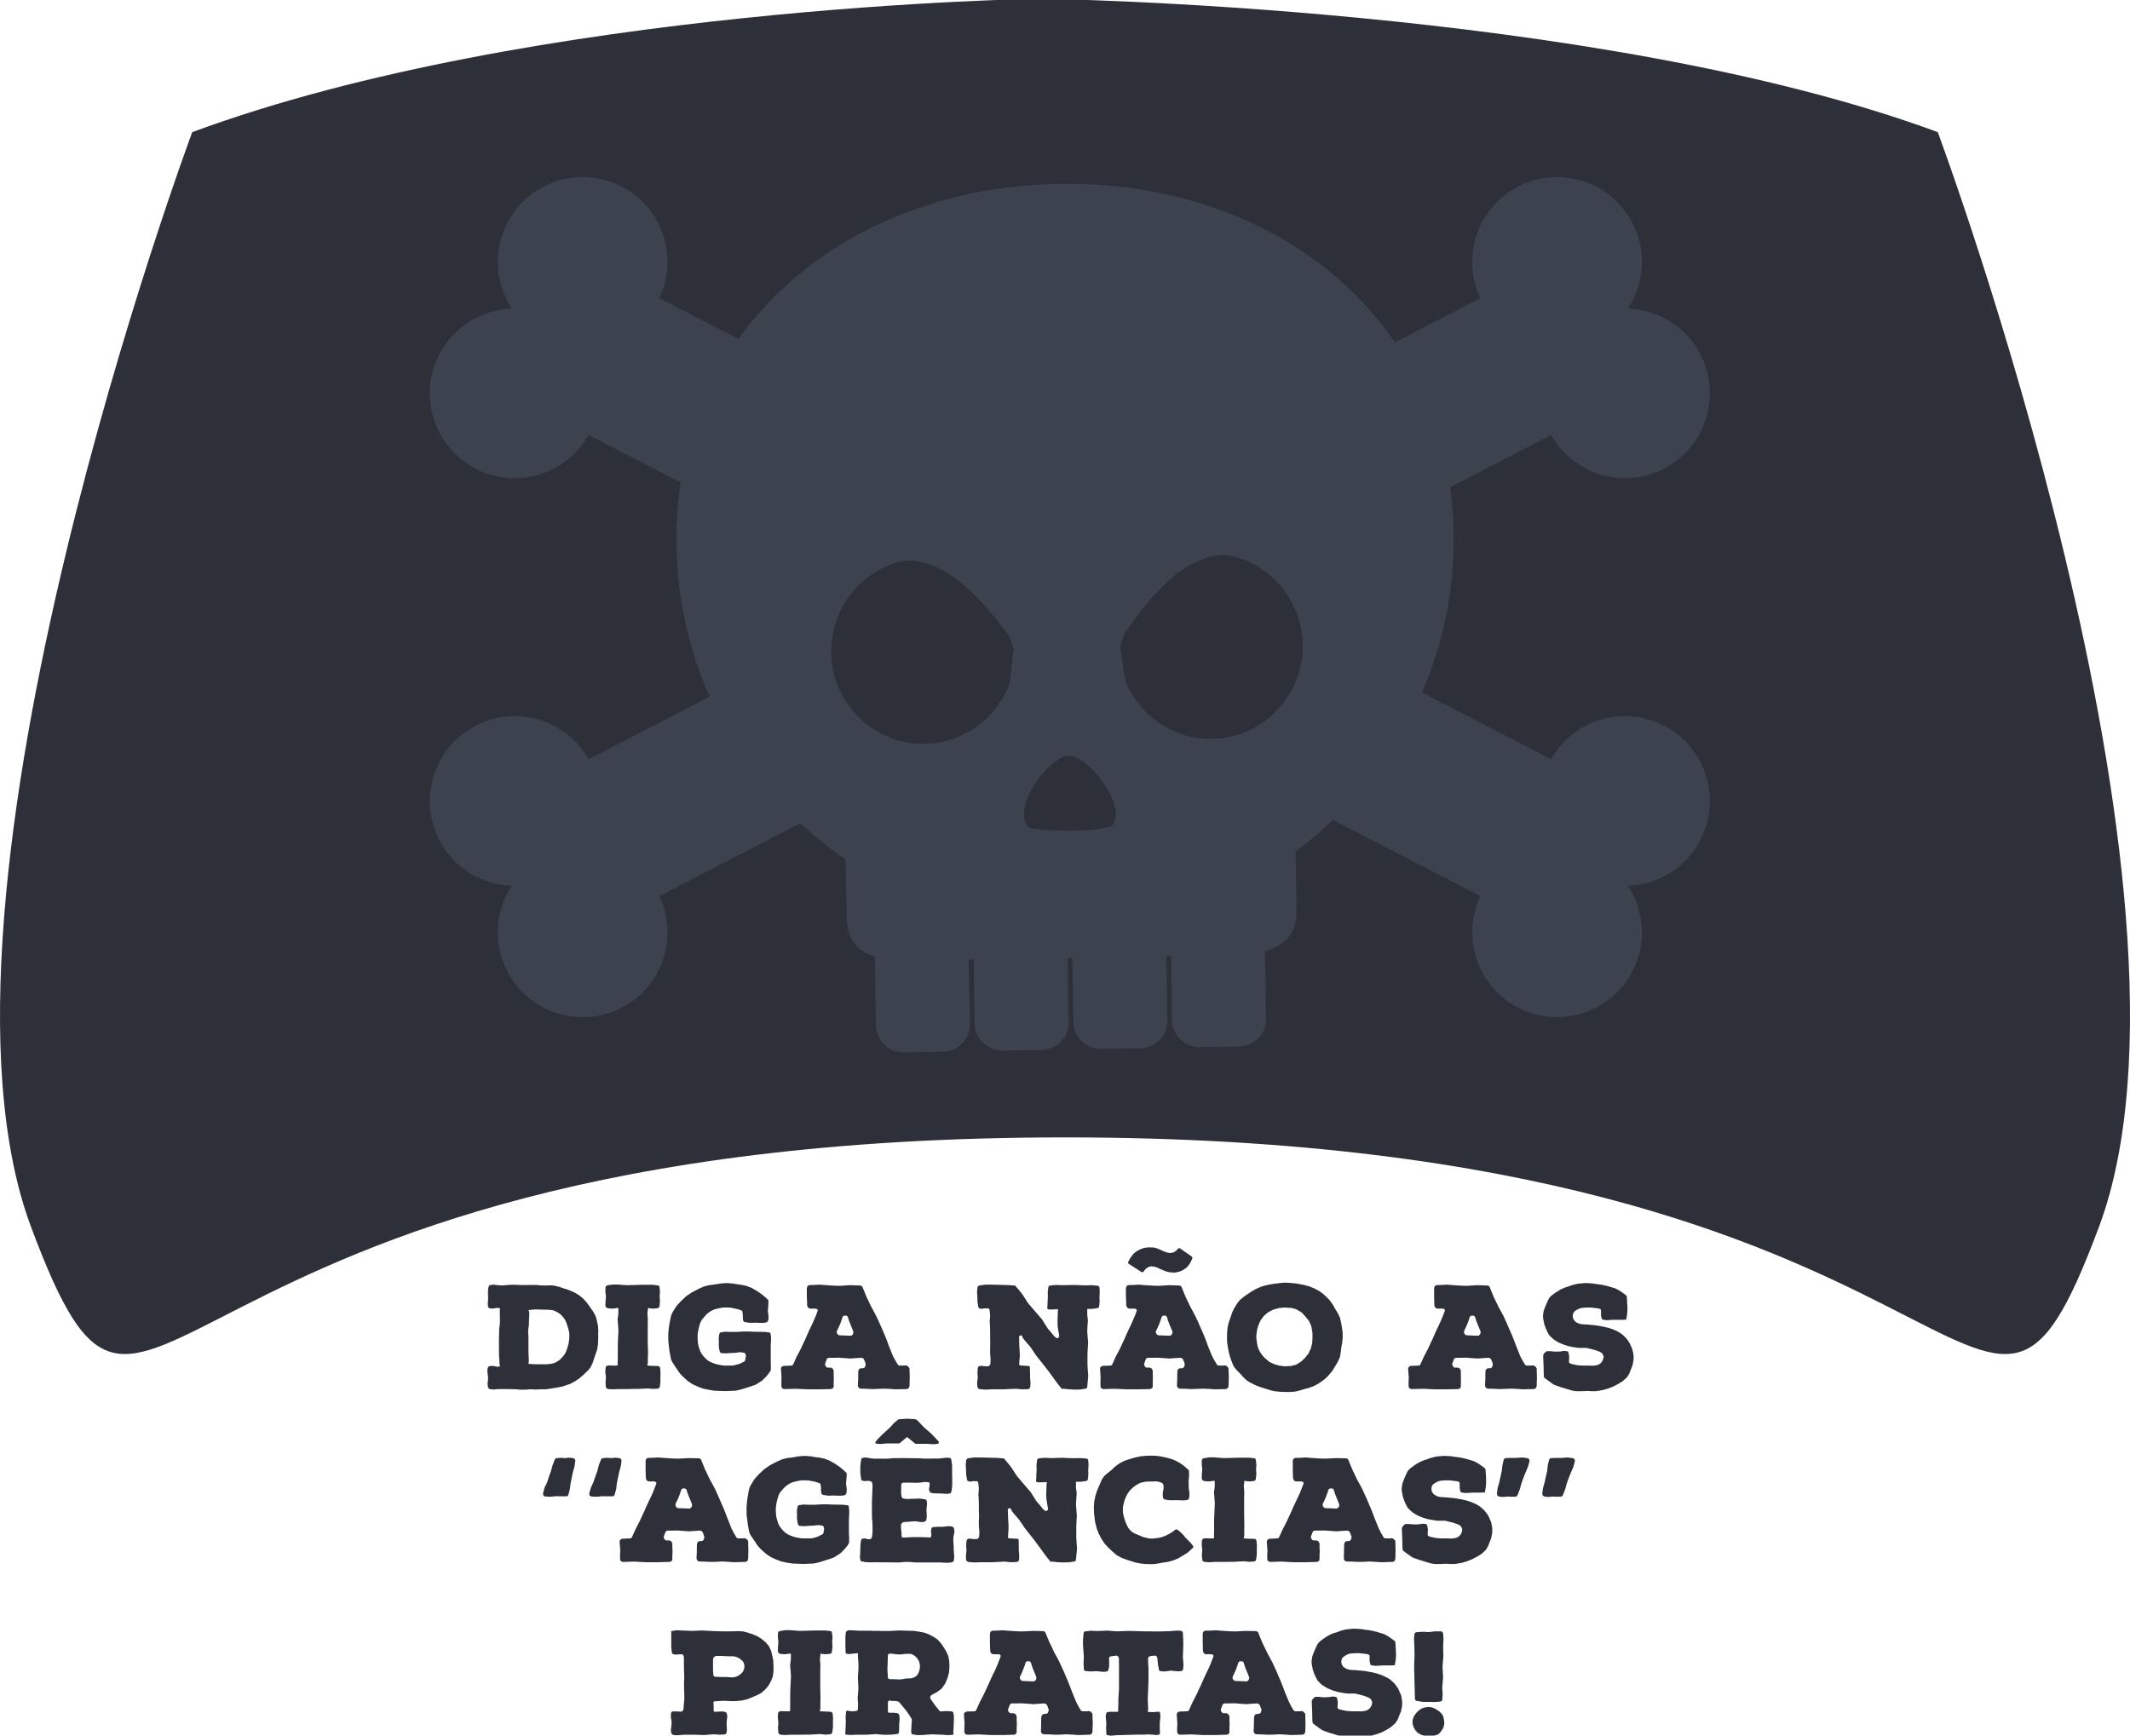 <?xml version="1.0" encoding="UTF-8"?>
<!DOCTYPE svg PUBLIC "-//W3C//DTD SVG 1.1//EN" "http://www.w3.org/Graphics/SVG/1.1/DTD/svg11.dtd">
<!-- Creator: CorelDRAW 2017 -->
<svg xmlns="http://www.w3.org/2000/svg" xml:space="preserve" width="200px" height="163px" version="1.1" style="shape-rendering:geometricPrecision; text-rendering:geometricPrecision; image-rendering:optimizeQuality; fill-rule:evenodd; clip-rule:evenodd"
viewBox="0 0 200 163"
 xmlns:xlink="http://www.w3.org/1999/xlink">
 <defs>
  <style type="text/css">
   <![CDATA[
    .fil0 {fill:#2D3038;fill-rule:nonzero}
    .fil2 {fill:#2D3038;fill-rule:nonzero}
    .fil1 {fill:#3D424F;fill-rule:nonzero}
   ]]>
  </style>
 </defs>
 <g id="Camada_x0020_1">
  <g id="_1662931038448">
   <path class="fil0" d="M181.95 12.41c-32.1,-11.87 -84.3,-12.53 -84.3,-12.53 0,0 -47.5,0.66 -79.6,12.53 0,0 -26.75,71.84 -15.12,102.86 11.62,31.03 9.05,-8.45 97.07,-8.45 88.02,0 85.45,39.48 97.07,8.45 11.63,-31.02 -15.12,-102.86 -15.12,-102.86z"/>
   <path class="fil1" d="M136.49 49.98c-0.03,-1.44 -0.14,-2.85 -0.33,-4.22l9.49 -4.91c2.09,3.72 6.77,5.15 10.59,3.17 3.91,-2.02 5.44,-6.83 3.42,-10.74 -1.37,-2.65 -4.02,-4.2 -6.8,-4.3 1.53,-2.33 1.79,-5.39 0.42,-8.04 -2.02,-3.91 -6.83,-5.44 -10.74,-3.42 -3.82,1.98 -5.36,6.62 -3.54,10.48l-8.02 4.15c-6.55,-9.58 -18.28,-15.12 -31.57,-14.88 -12.64,0.22 -23.68,5.61 -30.08,14.57l-7.42 -3.84c1.82,-3.86 0.29,-8.5 -3.54,-10.48 -3.91,-2.02 -8.72,-0.49 -10.74,3.42 -1.37,2.65 -1.1,5.71 0.42,8.04 -2.78,0.1 -5.43,1.65 -6.8,4.3 -2.02,3.91 -0.49,8.72 3.42,10.74 3.82,1.98 8.5,0.55 10.6,-3.17l8.64 4.47c-0.3,1.91 -0.43,3.9 -0.4,5.95 0.09,5.05 1.2,9.83 3.13,14.16l-11.37 5.88c-2.1,-3.72 -6.78,-5.14 -10.6,-3.16 -3.91,2.02 -5.44,6.83 -3.42,10.74 1.37,2.65 4.02,4.2 6.8,4.3 -1.52,2.32 -1.79,5.38 -0.42,8.03 2.02,3.91 6.83,5.44 10.74,3.42 3.83,-1.98 5.36,-6.62 3.54,-10.48l13.24 -6.85c1.33,1.24 2.75,2.38 4.25,3.41l0.09 5.35c0.04,2.26 1.07,3.28 2.65,3.76l0.11 6.49c0.03,1.41 1.2,2.54 2.61,2.52l3.7 -0.07c1.4,-0.02 2.54,-1.19 2.51,-2.6l-0.11 -6.04 0.46 -0.01 0.1 6.04c0.03,1.41 1.2,2.54 2.61,2.52l3.7 -0.07c1.4,-0.02 2.54,-1.2 2.51,-2.61l-0.1 -6.03 0.45 -0.01 0.1 6.04c0.03,1.41 1.2,2.54 2.61,2.51l3.7 -0.06c1.41,-0.03 2.54,-1.2 2.51,-2.61l-0.1 -6.03 0.45 -0.01 0.1 6.03c0.03,1.41 1.2,2.54 2.61,2.52l3.7 -0.07c1.4,-0.02 2.54,-1.19 2.51,-2.6l-0.11 -6.37c1.83,-0.47 3.02,-1.51 2.97,-3.99l-0.09 -5.35c1.24,-0.91 2.41,-1.9 3.52,-2.96l13.83 7.15c-1.82,3.86 -0.28,8.5 3.54,10.48 3.91,2.02 8.72,0.49 10.74,-3.42 1.37,-2.65 1.11,-5.71 -0.42,-8.03 2.78,-0.1 5.43,-1.65 6.8,-4.3 2.02,-3.91 0.49,-8.72 -3.42,-10.74 -3.82,-1.98 -8.5,-0.56 -10.59,3.16l-12.13 -6.27c2,-4.61 3.06,-9.7 2.97,-15.06z"/>
   <path class="fil2" d="M95.18 61.13c-0.18,0.47 -0.15,2.18 -0.47,3.28 -0.21,0.52 -0.47,1.02 -0.78,1.49 -1.51,2.34 -4.11,3.91 -7.09,3.96 -4.77,0.09 -8.71,-3.74 -8.79,-8.54 -0.06,-3.61 2.06,-6.74 5.13,-8.11 0.52,-0.23 1.05,-0.41 1.61,-0.54 4.07,-0.35 7.56,3.85 9.92,6.99 0.23,0.45 0.39,0.94 0.47,1.47z"/>
   <path class="fil2" d="M105.19 60.96c0.19,0.46 0.22,2.16 0.59,3.25 0.22,0.52 0.5,1.01 0.82,1.47 1.59,2.28 4.25,3.76 7.23,3.71 4.77,-0.09 8.57,-4.05 8.49,-8.86 -0.07,-3.6 -2.3,-6.65 -5.42,-7.92 -0.52,-0.21 -1.07,-0.37 -1.63,-0.47 -4.08,-0.22 -7.42,4.11 -9.66,7.32 -0.22,0.46 -0.36,0.96 -0.42,1.5z"/>
   <path class="fil2" d="M96.63 77.73c-1.82,-1.75 1.91,-6.73 3.74,-6.76 1.84,-0.03 5.65,4.9 3.99,6.63 -2.58,0.77 -7.58,0.28 -7.73,0.13z"/>
   <path class="fil2" d="M46.05 122.88l0.24 0.02 0.19 -0.04 0.18 -0.03 0.24 0.03 0.06 0.02 0 0.06 -0.03 0.06 0 0.38 0.01 0.41 0 0.3 -0.01 0.29 -0.06 0.41 0 0.3 -0.01 0.3 -0.01 0.4 0 1 0.01 0.58 0.03 0.41 0.01 0.3 0.01 0.08 0.03 0.08 0.02 0.05 -0.05 0.04 -0.25 0.03 -0.35 -0.08 -0.26 0.01 -0.1 0.03 -0.08 0.03 -0.04 0.05 -0.04 0.1 -0.03 0.25 0.02 0.18 0.02 0.19 0.03 0.26 -0.01 0.27 -0.03 0.17 -0.01 0.18 0.04 0.25 0.03 0.1 0.04 0.05 0.06 0.04 0.1 0.03 0.3 0.03 0.2 -0.02 0.2 -0.02 1.02 0 0.79 0.02 0.21 0.03 0.59 0 0.41 -0.03 0.59 0.02 0.42 -0.02 0.3 0 0.26 -0.01 1 -0.16 0.49 -0.1 0.71 -0.24 0.43 -0.23 0.42 -0.28 0.38 -0.33 0.37 -0.35 0.17 -0.18 0.15 -0.2 0.21 -0.46 0.16 -0.49 0.08 -0.23 0.16 -0.47 0.08 -0.5 0.02 -0.5 0 -0.51 0.01 -0.25 -0.03 -0.48 -0.11 -0.5 -0.06 -0.25 -0.09 -0.23 -0.24 -0.43 -0.15 -0.19 -0.13 -0.2 -0.3 -0.41 -0.32 -0.35 -0.38 -0.31 -0.44 -0.26 -0.43 -0.19 -0.24 -0.09 -0.25 -0.07 -0.46 -0.16 -0.48 -0.12 -0.23 -0.03 -0.26 0 -0.5 0.01 -0.3 -0.01 -0.42 -0.04 -1 0 -0.3 0.01 -0.29 -0.01 -0.41 -0.02 -0.3 0 -0.51 0.03 -0.2 0.03 -0.3 0 -0.3 -0.02 -0.42 -0.05 -0.28 0.04 -0.1 0.03 -0.04 0.04 -0.02 0.07 -0.03 0.09 -0.04 0.26 0 0.35 0.01 0.26 0 0.27 -0.03 0.35 0.02 0.26 0.01 0.09 0.06 0.06 0.06 0.04 0.1 0.02zm3.6 5.05l0 -0.29 -0.02 -0.38 -0.01 -0.28 0 -1.22 -0.01 -0.39 -0.02 -0.27 0.02 -0.28 0.05 -0.38 0.01 -0.29 0 -0.28 0.02 -0.19 0 -0.47 -0.02 -0.07 -0.04 -0.05 -0.02 -0.03 0.04 -0.02 0.42 -0.05 0.29 -0.01 0.29 0.01 0.43 0.01 0.26 0 0.25 0.02 0.25 0.02 0.21 0.06 0.23 0.11 0.22 0.13 0.19 0.15 0.16 0.18 0.15 0.19 0.11 0.2 0.09 0.23 0.08 0.23 0.07 0.23 0.06 0.23 0.04 0.23 0.01 0.26 -0.01 0.25 -0.03 0.25 -0.04 0.25 -0.14 0.49 -0.09 0.23 -0.12 0.23 -0.15 0.2 -0.16 0.18 -0.19 0.18 -0.21 0.14 -0.24 0.13 -0.22 0.06 -0.24 0.04 -0.27 0.03 -0.99 0 -0.29 -0.01 -0.42 -0.03 -0.04 -0.01 0 -0.03 0.02 -0.05 0.02 -0.07zm7.44 -5.06l0.36 0.03 0.37 -0.03 0.16 -0.04 0.08 0.04 0 0.53 -0.07 0.51 0.04 0.52 0.04 0.52 -0.05 1.03 -0.01 0.51 0 1.03 -0.02 0.53 0.02 0.13 -0.06 0.07 -0.43 0 -0.42 -0.01 -0.18 0.07 -0.06 0.15 -0.02 0.44 0.06 0.45 -0.04 0.43 0.02 0.45 0.06 0.15 0.16 0.08 0.46 0.02 0.47 -0.02 0.94 0 0.46 -0.02 0.46 0 0.47 -0.02 0.46 -0.02 0.47 0.04 0.46 -0.02 0.15 -0.06 0.06 -0.15 0.05 -0.43 0 -0.43 0.01 -0.45 -0.04 -0.44 -0.07 -0.13 -0.17 -0.04 -0.47 -0.01 -0.47 -0.03 -0.02 -0.07 0.05 -0.13 0 -0.53 0.02 -0.51 -0.02 -0.53 -0.01 -0.51 0 -1.56 0.01 -0.53 -0.04 -0.51 0.06 -0.51 0.05 -0.03 0.11 0.05 0.38 0.02 0.36 -0.04 0.14 -0.07 0.04 -0.16 0.04 -0.44 -0.03 -0.43 0.03 -0.45 -0.04 -0.41 -0.04 -0.14 -0.15 -0.04 -0.46 -0.06 -0.92 0 -1.39 0.04 -0.48 -0.02 -0.46 -0.04 -0.47 0 -0.46 0.06 -0.16 0.05 -0.08 0.13 -0.02 0.43 0.06 0.45 -0.04 0.43 -0.02 0.44 0.08 0.17 0.17 0.07zm12.63 0.38l0.03 0.23 0 0.31 0.02 0.2 0.07 0.14 0.05 0.02 0.09 0.02 0.29 0.05 0.19 0.02 0.5 -0.02 0.27 0.02 0.41 0 0.28 -0.03 0.08 -0.04 0.06 -0.04 0.04 -0.06 0.04 -0.09 0.03 -0.25 -0.02 -0.18 -0.02 -0.21 -0.03 -0.27 0.03 -0.28 0.01 -0.19 0.01 -0.16 0 -0.27 -0.01 -0.07 -0.01 -0.03 -0.04 -0.01 -0.03 -0.04 -0.2 -0.19 -0.41 -0.33 -0.43 -0.29 -0.23 -0.13 -0.23 -0.13 -0.5 -0.19 -0.52 -0.11 -0.27 -0.03 -0.51 -0.08 -0.53 -0.04 -0.28 0.02 -0.26 0.02 -0.78 0.12 -0.28 0.03 -0.5 0.12 -0.48 0.21 -0.69 0.36 -0.22 0.15 -0.23 0.15 -0.19 0.16 -0.39 0.37 -0.35 0.38 -0.15 0.2 -0.14 0.23 -0.14 0.23 -0.11 0.24 -0.07 0.26 -0.1 0.51 -0.08 0.52 -0.04 0.52 0 0.56 0.02 0.26 0.06 0.5 0.03 0.27 0.1 0.52 0.05 0.26 0.11 0.24 0.28 0.44 0.15 0.21 0.14 0.22 0.16 0.22 0.35 0.36 0.39 0.35 0.45 0.3 0.49 0.22 0.5 0.19 0.5 0.1 0.52 0.09 0.52 0.02 0.54 0.02 0.47 -0.02 0.49 -0.02 0.49 -0.11 0.93 -0.29 0.45 -0.16 0.2 -0.12 0.42 -0.27 0.35 -0.34 0.31 -0.38 0.15 -0.25 0 -0.02 0.01 -0.03 0 -0.56 -0.01 -0.22 0 -1.43 0.01 -0.35 0.02 -0.22 0 -0.23 -0.04 -0.34 -0.02 -0.08 -0.04 -0.04 -0.07 -0.03 -0.08 -0.01 -0.33 -0.04 -1.1 -0.02 -0.45 -0.02 -0.34 0 -0.31 0.01 -0.44 0.03 -0.66 0 -0.44 -0.02 -0.32 0.05 -0.1 0.01 -0.05 0.04 -0.04 0.04 -0.03 0.08 -0.04 0.22 -0.01 0.32 0.01 0.23 -0.01 0.23 0.02 0.3 0.04 0.22 0.06 0.18 0.05 0.05 0.08 0.04 0.32 0.02 0.2 0 0.2 -0.02 0.61 -0.03 0.43 -0.06 0.38 0.06 0.05 0.04 0.06 0.05 0.03 0.1 0.02 0.11 -0.01 0.09 -0.03 0.08 -0.01 0.14 -0.03 0.11 -0.01 0.04 -0.04 0.04 -0.38 0.2 -0.22 0.08 -0.2 0.05 -0.22 0.06 -0.23 0.01 -0.71 0 -0.26 -0.04 -0.27 -0.05 -0.26 -0.07 -0.24 -0.09 -0.26 -0.11 -0.23 -0.14 -0.2 -0.19 -0.18 -0.19 -0.16 -0.21 -0.13 -0.23 -0.1 -0.29 -0.07 -0.21 -0.05 -0.27 -0.03 -0.29 -0.01 -0.28 0.01 -0.31 0.04 -0.27 0.06 -0.27 0.06 -0.25 0.09 -0.27 0.12 -0.24 0.16 -0.2 0.18 -0.21 0.18 -0.19 0.22 -0.17 0.25 -0.14 0.24 -0.11 0.27 -0.06 0.27 -0.06 0.27 -0.04 0.61 0 0.7 0.14 0.38 0.13 0.05 0.03 0.03 0.04 0.03 0.11zm11.1 7.17l0.52 0.01 0.51 0.03 0.02 0 0.55 -0.02 0.54 -0.02 0.57 0.02 0.54 0.04 1.03 -0.02 0.08 -0.02 0.07 -0.02 0.05 -0.04 0.05 -0.06 0.03 -0.08 0.02 -0.07 0.01 -0.39 0.01 -0.42 -0.01 -0.39 -0.01 -0.41 0 -0.06 -0.05 -0.06 -0.05 -0.07 -0.05 -0.05 -0.07 -0.05 -0.08 -0.03 -0.33 0.01 -0.31 0 -0.09 -0.02 -0.08 -0.09 -0.22 -0.37 -0.22 -0.41 -0.19 -0.46 -0.19 -0.47 -0.17 -0.48 -0.19 -0.48 -0.2 -0.46 -0.21 -0.48 -0.2 -0.46 -0.22 -0.46 -0.24 -0.46 -0.24 -0.44 -0.22 -0.46 -0.23 -0.48 -0.35 -0.86 -0.04 -0.08 -0.06 -0.06 -0.06 -0.02 -0.1 -0.02 -0.89 -0.03 -0.03 0 -0.96 0.06 -0.47 -0.01 -0.95 -0.06 -0.48 -0.04 -0.47 0.03 -0.47 0.01 -0.13 0.04 -0.1 0.12 -0.03 0.15 0 0.79 0.02 0.4 0.01 0.4 0.01 0.06 0.05 0.11 0.09 0.1 0.14 0.04 0.51 0 0.14 0.05 0.05 0.08 -0.01 0.1 -0.18 0.47 -0.18 0.43 -0.2 0.44 -0.2 0.41 -0.19 0.42 -0.19 0.44 -0.2 0.42 -0.19 0.42 -0.22 0.43 -0.22 0.4 -0.32 0.73 -0.07 0.09 -0.09 0.02 -0.68 0.03 -0.11 0.01 -0.11 0.06 -0.08 0.11 -0.01 0.13 0.03 0.39 0.02 0.41 -0.01 0.39 0 0.39 0.03 0.15 0.08 0.08 0.09 0.04 0.09 0.02 1.04 -0.03 1.12 0.05 1.11 0 1.05 -0.02 0.11 -0.02 0.1 -0.05 0.08 -0.09 0.01 -0.14 0 -0.34 0.01 -0.35 -0.01 -0.35 0 -0.37 -0.04 -0.12 -0.07 -0.11 -0.09 -0.05 -0.1 -0.03 -0.25 0 -0.1 -0.02 -0.07 -0.07 -0.06 -0.1 -0.03 -0.08 0 -0.09 0.07 -0.18 0.06 -0.19 0.07 -0.13 0.14 -0.06 0.46 0 0.47 -0.01 0.01 0 1.11 0.08 0.5 -0.04 0.52 -0.03 0.12 0.03 0.07 0.05 0.05 0.07 0.04 0.08 0.06 0.16 0.06 0.18 0 0.07 -0.01 0.07 -0.03 0.08 -0.02 0.06 -0.07 0.09 -0.11 0.04 -0.11 0 -0.15 0.02 -0.08 0.04 -0.07 0.08 -0.04 0.13 -0.01 0.35 0 0.35 -0.03 0.68 0.03 0.09 0.04 0.07 0.07 0.07 0.07 0.02 0.06 0.02zm-0.97 -4.97l-0.49 -0.02 -0.5 -0.02 -0.09 -0.01 -0.1 -0.07 -0.08 -0.11 -0.03 -0.12 0.03 -0.11 0.15 -0.31 0.15 -0.34 0.12 -0.33 0.11 -0.33 0.07 -0.09 0.11 -0.03 0.12 0 0.12 0.03 0.07 0.09 0.1 0.34 0.13 0.32 0.14 0.36 0.14 0.33 0.01 0.09 -0.01 0.09 -0.05 0.12 -0.11 0.1 -0.11 0.02zm19.16 0.07l-0.31 -0.38 -0.32 -0.38 -0.27 -0.42 -0.27 -0.43 -1.3 -1.51 -0.54 -0.84 -0.31 -0.39 -0.33 -0.38 -0.06 -0.06 -0.1 0 -0.53 -0.04 -1.59 -0.04 -0.54 0 -0.53 0.07 -0.16 0.05 -0.07 0.14 -0.04 0.44 0.03 0.45 0.01 0.45 0.07 0.43 0.04 0.15 0.12 0.07 0.22 0.02 0.16 -0.04 0.36 0 0.08 0.02 0.06 0.05 0.04 0.16 0.04 0.49 -0.04 0.5 0.03 0.5 0.01 0.49 0 0.5 0.01 0.5 -0.01 0.5 0 0.5 0.04 0.5 -0.01 0.49 -0.08 0.16 -0.07 0.05 -0.1 0.03 -0.36 -0.01 -0.25 -0.04 -0.13 0.01 -0.15 0.07 -0.05 0.15 -0.03 0.43 0.03 0.45 -0.06 0.44 0.02 0.43 0.08 0.15 0.16 0.07 0.57 0.04 0.55 -0.03 1.12 0 1.13 -0.05 0.57 0.05 0.55 -0.01 0.16 -0.05 0.08 -0.17 0.02 -0.43 -0.04 -0.44 0 -0.45 -0.02 -0.43 0 -0.14 -0.08 -0.07 -0.84 -0.05 -0.08 -0.06 0 -0.1 0.06 -0.76 -0.02 -0.45 -0.03 -0.44 -0.02 -0.9 0 -0.04 0.11 -0.06 0.09 -0.02 0.07 0.04 0.05 0.14 0.07 0.13 0.32 0.38 0.33 0.37 0.27 0.4 0.28 0.42 0.3 0.38 0.31 0.39 0.3 0.38 0.3 0.39 0.3 0.41 0.28 0.39 0.3 0.4 0.31 0.39 0.08 0.02 0.12 -0.01 0.5 0.05 0.52 0.03 0.51 -0.01 0.5 -0.08 0.14 -0.04 0.04 -0.14 0.09 -1.03 -0.04 -0.51 -0.03 -0.53 0 -1.04 0.06 -1.03 -0.04 -0.53 -0.04 -0.51 0.02 -0.51 0.04 -0.53 -0.06 -0.53 0 -0.51 0.01 -0.04 0.08 -0.02 0.16 0.02 0.35 -0.03 0.34 -0.05 0.08 -0.03 0.06 -0.03 0.04 -0.12 0.04 -0.43 -0.01 -0.45 0.02 -0.45 -0.02 -0.43 -0.06 -0.13 -0.13 -0.04 -0.56 -0.05 -0.55 0.02 -0.56 -0.02 -0.55 -0.02 -1.11 0.02 -0.57 -0.02 -0.54 0.05 -0.14 0.06 -0.02 0.05 -0.02 0.08 -0.05 0.43 0.01 0.45 -0.02 0.45 -0.02 0.43 -0.02 0.16 0.05 0.11 0.2 0.04 0.27 -0.01 0.5 -0.02 0 0.06 -0.02 0.08 -0.03 0.95 0 0.25 0.01 0.27 0.07 0.46 0.04 0.19 0.04 0.27 -0.04 0.11 -0.09 0.07 -0.12 0 -0.1 -0.07 -0.04 -0.04 -0.06 -0.04zm12.92 -7.48l-0.06 -0.05 -1.07 -0.75 -0.08 -0.02 -0.1 0.04 -0.19 0.21 -0.21 0.14 -0.3 0.07 -0.27 -0.03 -0.3 -0.1 -0.24 -0.1 -0.29 -0.14 -0.35 -0.12 -0.27 -0.04 -0.41 0 -0.28 0.04 -0.27 0.07 -0.3 0.13 -0.32 0.2 -0.19 0.17 -0.19 0.24 -0.18 0.27 -0.09 0.18 -0.06 0.13 0.03 0.08 0.08 0.06 1.14 0.73 0.09 0.04 0.1 -0.03 0.2 -0.26 0.19 -0.15 0.2 -0.09 0.15 -0.03 0.35 0.04 0.3 0.11 0.22 0.12 0.01 -0.01 0.34 0.15 0.32 0.11 0.22 0.04 0.42 0.03 0.3 -0.05 0.19 -0.05 0.21 -0.08 0.19 -0.11 0.23 -0.16 0.14 -0.14 0.12 -0.16 0.13 -0.21 0.14 -0.29 0.05 -0.15 -0.04 -0.08zm-1.15 12.38l0.52 0.01 0.51 0.03 0.01 0 0.56 -0.02 0.54 -0.02 0.57 0.02 0.54 0.04 1.03 -0.02 0.08 -0.02 0.07 -0.02 0.05 -0.04 0.05 -0.06 0.03 -0.08 0.01 -0.07 0.02 -0.39 0.01 -0.42 -0.01 -0.39 -0.02 -0.41 0 -0.06 -0.04 -0.06 -0.05 -0.07 -0.05 -0.05 -0.07 -0.05 -0.08 -0.03 -0.33 0.01 -0.31 0 -0.09 -0.02 -0.08 -0.09 -0.22 -0.37 -0.22 -0.41 -0.19 -0.46 -0.19 -0.47 -0.17 -0.48 -0.19 -0.48 -0.2 -0.46 -0.21 -0.48 -0.2 -0.46 -0.22 -0.46 -0.24 -0.46 -0.24 -0.44 -0.22 -0.46 -0.23 -0.48 -0.35 -0.86 -0.04 -0.08 -0.06 -0.06 -0.06 -0.02 -0.1 -0.02 -0.89 -0.03 -0.03 0 -0.96 0.06 -0.47 -0.01 -0.95 -0.06 -0.49 -0.04 -0.46 0.03 -0.47 0.01 -0.13 0.04 -0.1 0.12 -0.03 0.15 0 0.79 0.02 0.4 0.01 0.4 0.02 0.06 0.04 0.11 0.09 0.1 0.14 0.04 0.51 0 0.13 0.05 0.06 0.08 -0.01 0.1 -0.18 0.47 -0.18 0.43 -0.2 0.44 -0.2 0.41 -0.19 0.42 -0.19 0.44 -0.2 0.42 -0.19 0.42 -0.22 0.43 -0.22 0.4 -0.32 0.73 -0.07 0.09 -0.09 0.02 -0.68 0.03 -0.11 0.01 -0.11 0.06 -0.08 0.11 -0.01 0.13 0.03 0.39 0.02 0.41 -0.01 0.39 0 0.39 0.03 0.15 0.08 0.08 0.09 0.04 0.08 0.02 1.05 -0.03 1.12 0.05 1.11 0 1.05 -0.02 0.11 -0.02 0.09 -0.05 0.09 -0.09 0.01 -0.14 0 -0.34 0.01 -0.35 -0.01 -0.35 0 -0.37 -0.04 -0.12 -0.07 -0.11 -0.09 -0.05 -0.1 -0.03 -0.25 0 -0.1 -0.02 -0.07 -0.07 -0.06 -0.1 -0.03 -0.08 0 -0.09 0.07 -0.18 0.06 -0.19 0.07 -0.13 0.14 -0.06 0.46 0 0.47 -0.01 0.01 0 1.11 0.08 0.5 -0.04 0.52 -0.03 0.12 0.03 0.07 0.05 0.05 0.07 0.04 0.08 0.06 0.16 0.06 0.18 0 0.07 -0.01 0.07 -0.03 0.08 -0.02 0.06 -0.07 0.09 -0.11 0.04 -0.11 0 -0.15 0.02 -0.08 0.04 -0.07 0.08 -0.04 0.13 -0.01 0.35 0 0.35 -0.03 0.68 0.03 0.09 0.04 0.07 0.07 0.07 0.07 0.02 0.06 0.02zm-0.97 -4.97l-0.49 -0.02 -0.5 -0.02 -0.09 -0.01 -0.1 -0.07 -0.08 -0.11 -0.03 -0.12 0.03 -0.11 0.15 -0.31 0.15 -0.34 0.12 -0.33 0.11 -0.33 0.07 -0.09 0.1 -0.03 0.13 0 0.12 0.03 0.07 0.09 0.1 0.34 0.12 0.32 0.15 0.36 0.14 0.33 0.01 0.09 -0.01 0.09 -0.05 0.12 -0.11 0.1 -0.11 0.02zm16.26 -0.32l-0.07 -0.48 -0.07 -0.41 -0.12 -0.51 -0.19 -0.39 -0.26 -0.43 -0.2 -0.36 -0.3 -0.42 -0.28 -0.3 -0.39 -0.35 -0.37 -0.26 -0.44 -0.23 -0.48 -0.19 -0.42 -0.11 -0.44 -0.09 -0.48 -0.08 -0.54 -0.04 -0.39 -0.02 -0.45 0.04 -0.47 0.06 -0.41 0.06 -0.51 0.11 -0.39 0.12 -0.48 0.21 -0.37 0.21 -0.41 0.27 -0.35 0.25 -0.39 0.32 -0.23 0.3 -0.3 0.49 -0.16 0.33 -0.18 0.53 -0.15 0.42 -0.11 0.47 -0.05 0.47 -0.01 0.47 0.01 0.44 0.07 0.49 0.08 0.43 0.13 0.48 0.14 0.42 0.19 0.46 0.27 0.35 0.35 0.35 0.31 0.35 0.34 0.31 0.39 0.23 0.43 0.21 0.45 0.17 0.95 0.3 0.38 0.08 0.46 0.05 0.47 0.02 0.49 0 0.46 -0.03 0.46 -0.11 0.44 -0.13 0.44 -0.12 0.46 -0.17 0.39 -0.21 0.4 -0.27 0.34 -0.27 0.35 -0.37 0.27 -0.34 0.48 -0.8 0.21 -0.47 0.07 -0.43 0.06 -0.5 0.08 -0.42 0.05 -0.5 -0.01 -0.46zm-3.53 2.39l-0.36 0.35 -0.48 0.3 -0.49 0.12 -0.58 0.03 -0.55 -0.07 -0.48 -0.15 -0.43 -0.21 -0.43 -0.37 -0.25 -0.28 -0.2 -0.3 -0.14 -0.3 -0.08 -0.28 -0.06 -0.34 -0.05 -0.43 0.03 -0.39 0.06 -0.38 0.09 -0.29 0.12 -0.31 0.12 -0.24 0.29 -0.39 0.38 -0.33 0.52 -0.27 0.57 -0.15 0.49 -0.04 0.65 0.04 0.43 0.12 0.52 0.31 0.33 0.36 0.33 0.4 0.23 0.49 0.11 0.61 0.01 0.46 -0.03 0.54 -0.12 0.5 -0.24 0.51 -0.31 0.38zm17.17 2.9l0.52 0.01 0.51 0.03 0.02 0 0.55 -0.02 0.54 -0.02 0.57 0.02 0.54 0.04 1.03 -0.02 0.08 -0.02 0.07 -0.02 0.05 -0.04 0.06 -0.06 0.02 -0.08 0.02 -0.07 0.01 -0.39 0.01 -0.42 -0.01 -0.39 -0.01 -0.41 0 -0.06 -0.04 -0.06 -0.06 -0.07 -0.05 -0.05 -0.07 -0.05 -0.08 -0.03 -0.33 0.01 -0.31 0 -0.09 -0.02 -0.08 -0.09 -0.22 -0.37 -0.22 -0.41 -0.18 -0.46 -0.19 -0.47 -0.18 -0.48 -0.19 -0.48 -0.2 -0.46 -0.21 -0.48 -0.2 -0.46 -0.21 -0.46 -0.25 -0.46 -0.24 -0.44 -0.22 -0.46 -0.23 -0.48 -0.35 -0.86 -0.04 -0.08 -0.05 -0.06 -0.07 -0.02 -0.1 -0.02 -0.89 -0.03 -0.03 0 -0.96 0.06 -0.47 -0.01 -0.95 -0.06 -0.48 -0.04 -0.46 0.03 -0.48 0.01 -0.13 0.04 -0.1 0.12 -0.02 0.15 0 0.79 0.01 0.4 0.01 0.4 0.02 0.06 0.04 0.11 0.09 0.1 0.14 0.04 0.51 0 0.14 0.05 0.05 0.08 -0.01 0.1 -0.18 0.47 -0.18 0.43 -0.2 0.44 -0.2 0.41 -0.19 0.42 -0.19 0.44 -0.2 0.42 -0.19 0.42 -0.22 0.43 -0.21 0.4 -0.33 0.73 -0.07 0.09 -0.09 0.02 -0.68 0.03 -0.11 0.01 -0.1 0.06 -0.09 0.11 -0.01 0.13 0.03 0.39 0.03 0.41 -0.02 0.39 0 0.39 0.03 0.15 0.08 0.08 0.1 0.04 0.08 0.02 1.04 -0.03 1.12 0.05 1.11 0 1.05 -0.02 0.11 -0.02 0.1 -0.05 0.08 -0.09 0.01 -0.14 0 -0.34 0.01 -0.35 -0.01 -0.35 0 -0.37 -0.04 -0.12 -0.07 -0.11 -0.09 -0.05 -0.1 -0.03 -0.25 0 -0.1 -0.02 -0.06 -0.07 -0.07 -0.1 -0.03 -0.08 0 -0.09 0.07 -0.18 0.07 -0.19 0.06 -0.13 0.14 -0.06 0.46 0 0.47 -0.01 0.02 0 1.1 0.08 0.5 -0.04 0.52 -0.03 0.12 0.03 0.07 0.05 0.05 0.07 0.04 0.08 0.06 0.16 0.06 0.18 0 0.07 -0.01 0.07 -0.03 0.08 -0.02 0.06 -0.07 0.09 -0.11 0.04 -0.11 0 -0.15 0.02 -0.08 0.04 -0.07 0.08 -0.04 0.13 -0.01 0.35 0 0.35 -0.03 0.68 0.03 0.09 0.04 0.07 0.07 0.07 0.07 0.02 0.06 0.02zm-0.97 -4.97l-0.49 -0.02 -0.5 -0.02 -0.09 -0.01 -0.1 -0.07 -0.08 -0.11 -0.02 -0.12 0.02 -0.11 0.15 -0.31 0.15 -0.34 0.12 -0.33 0.11 -0.33 0.07 -0.09 0.11 -0.03 0.12 0 0.12 0.03 0.07 0.09 0.11 0.34 0.12 0.32 0.15 0.36 0.13 0.33 0.02 0.09 -0.02 0.09 -0.05 0.12 -0.11 0.1 -0.11 0.02zm14.01 -3.68l-0.02 -0.08 -0.07 -0.05 -0.19 -0.15 -0.39 -0.27 -0.22 -0.12 -0.22 -0.11 -0.67 -0.2 -0.48 -0.11 -0.23 -0.04 -0.47 -0.06 -0.23 -0.04 -0.24 -0.02 -0.5 -0.02 -0.23 0.02 -0.49 0.05 -0.47 0.12 -0.22 0.08 -0.23 0.08 -0.23 0.07 -0.43 0.19 -0.42 0.26 -0.38 0.28 -0.18 0.16 -0.13 0.19 -0.2 0.44 -0.18 0.44 -0.08 0.22 -0.04 0.24 -0.03 0.25 0.02 0.25 0.09 0.48 0.15 0.44 0.2 0.42 0.12 0.21 0.17 0.17 0.17 0.16 0.18 0.14 0.4 0.24 0.46 0.19 0.45 0.14 0.46 0.09 0.26 0.04 0.23 0.03 0.71 0 0.3 0.07 0.47 0.12 0.21 0.07 0.28 0.1 0.2 0.13 0.11 0.16 0.06 0.2 -0.06 0.24 -0.11 0.22 -0.17 0.18 -0.23 0.12 -0.23 0.04 -0.25 0.03 -0.27 -0.02 -0.65 0 -0.37 -0.02 -0.21 -0.03 -0.38 -0.08 -0.16 -0.04 -0.05 -0.03 -0.07 -0.04 -0.04 -0.07 -0.01 -0.05 0.02 -0.38 0 -0.15 -0.04 -0.23 -0.02 -0.08 -0.03 -0.07 -0.04 -0.05 -0.08 -0.03 -0.27 -0.03 -0.18 0.03 -0.19 0.03 -0.27 0.01 -0.28 0 -0.21 -0.03 -0.19 -0.01 -0.28 0 -0.09 0.04 -0.13 0.11 -0.1 0.13 -0.04 0.1 0.01 0.4 0.03 0.67 0.01 0.58 0.01 0.3 0.02 0.09 0.02 0.07 0.23 0.17 0.65 0.47 0.25 0.1 0.52 0.18 0.26 0.07 0.24 0.08 0.52 0.15 0.28 0.04 0.26 0.01 0.54 -0.01 0.28 -0.02 0.26 0.02 0.5 0.01 0.24 -0.03 0.52 -0.09 0.47 -0.14 0.48 -0.19 0.44 -0.23 0.43 -0.27 0.37 -0.33 0.15 -0.21 0.11 -0.21 0.19 -0.48 0.09 -0.23 0.1 -0.48 0.01 -0.27 -0.01 -0.25 -0.09 -0.46 -0.08 -0.21 -0.19 -0.44 -0.25 -0.36 -0.15 -0.18 -0.34 -0.31 -0.2 -0.13 -0.22 -0.13 -0.42 -0.19 -0.44 -0.14 -0.48 -0.11 -0.69 -0.12 -0.77 -0.07 -0.51 -0.03 -0.22 -0.04 -0.27 -0.11 -0.2 -0.15 -0.15 -0.23 -0.04 -0.25 0.04 -0.23 0.12 -0.18 0.18 -0.14 0.2 -0.1 0.2 -0.08 0.23 -0.04 0.42 -0.02 0.3 0 0.54 0.06 0.26 0.04 0.05 0.02 0.07 0.04 0.04 0.04 0.01 0.07 0 0.48 0.04 0.18 0.03 0.1 0.03 0.07 0.04 0.02 0.09 0.03 0.3 0.04 0.4 -0.03 0.3 -0.01 0.72 0 0.3 -0.01 0.07 0 0.04 -0.02 0.01 -0.01 0.01 -0.08 0.06 -0.31 0.04 -0.43 0 -0.32 -0.02 -0.33 -0.02 -0.44 -0.02 -0.23zm-98.78 15.25l-0.16 -0.08 -0.36 -0.04 -0.39 0.04 -0.38 -0.03 -0.38 0.03 -0.12 0.02 -0.08 0.1 -0.21 0.53 -0.15 0.55 -0.19 0.53 -0.17 0.53 -0.25 0.52 -0.14 0.53 0.02 0.2 0.18 0.1 0.5 0.02 0.5 -0.05 0.5 0.01 0.5 0 0.12 -0.04 0.07 -0.13 0.13 -0.53 0.07 -0.53 0.11 -0.54 0.11 -0.53 0.15 -0.52 0.07 -0.53 -0.05 -0.16zm4.35 0l-0.17 -0.08 -0.36 -0.04 -0.39 0.04 -0.38 -0.03 -0.38 0.03 -0.12 0.02 -0.08 0.1 -0.21 0.53 -0.14 0.55 -0.19 0.53 -0.18 0.53 -0.24 0.52 -0.15 0.53 0.02 0.2 0.18 0.1 0.5 0.02 0.5 -0.05 0.5 0.01 0.5 0 0.12 -0.04 0.07 -0.13 0.14 -0.53 0.06 -0.53 0.11 -0.54 0.11 -0.53 0.15 -0.52 0.07 -0.53 -0.04 -0.16zm7.35 9.63l0.52 0.01 0.51 0.03 0.02 0 0.55 -0.01 0.54 -0.03 0.57 0.03 0.54 0.04 1.03 -0.03 0.08 -0.01 0.07 -0.03 0.05 -0.04 0.06 -0.06 0.02 -0.08 0.02 -0.07 0.01 -0.39 0.01 -0.42 -0.01 -0.39 -0.01 -0.41 0 -0.06 -0.04 -0.06 -0.06 -0.07 -0.05 -0.05 -0.07 -0.05 -0.08 -0.03 -0.33 0.01 -0.31 0 -0.09 -0.02 -0.08 -0.08 -0.22 -0.38 -0.22 -0.41 -0.18 -0.46 -0.19 -0.47 -0.18 -0.48 -0.19 -0.48 -0.2 -0.46 -0.21 -0.48 -0.2 -0.46 -0.21 -0.46 -0.25 -0.46 -0.24 -0.44 -0.22 -0.46 -0.23 -0.48 -0.35 -0.86 -0.04 -0.08 -0.05 -0.06 -0.07 -0.02 -0.1 -0.02 -0.89 -0.02 -0.03 0 -0.96 0.05 -0.47 -0.01 -0.95 -0.06 -0.48 -0.04 -0.46 0.03 -0.48 0.01 -0.13 0.04 -0.1 0.12 -0.02 0.15 0 0.79 0.01 0.4 0.01 0.4 0.02 0.06 0.04 0.11 0.09 0.1 0.14 0.04 0.51 0 0.14 0.05 0.05 0.08 -0.01 0.1 -0.18 0.47 -0.17 0.43 -0.21 0.44 -0.2 0.42 -0.19 0.41 -0.19 0.44 -0.2 0.42 -0.19 0.42 -0.22 0.43 -0.21 0.41 -0.33 0.73 -0.07 0.08 -0.09 0.02 -0.68 0.03 -0.11 0.01 -0.1 0.06 -0.09 0.11 -0.01 0.13 0.03 0.39 0.03 0.41 -0.02 0.39 0 0.39 0.03 0.15 0.08 0.08 0.09 0.05 0.09 0.01 1.04 -0.03 1.12 0.06 1.11 0 1.05 -0.03 0.11 -0.01 0.1 -0.06 0.08 -0.09 0.01 -0.14 0 -0.34 0.02 -0.35 -0.02 -0.35 0 -0.37 -0.04 -0.12 -0.07 -0.11 -0.09 -0.05 -0.1 -0.03 -0.25 0 -0.1 -0.02 -0.07 -0.07 -0.06 -0.1 -0.03 -0.08 0 -0.09 0.07 -0.18 0.07 -0.19 0.06 -0.13 0.14 -0.06 0.46 0 0.47 -0.01 0.02 0 1.1 0.08 0.51 -0.04 0.51 -0.03 0.12 0.03 0.07 0.05 0.05 0.07 0.04 0.08 0.06 0.17 0.06 0.17 0 0.07 -0.01 0.07 -0.03 0.08 -0.02 0.06 -0.07 0.09 -0.11 0.04 -0.11 0 -0.15 0.02 -0.08 0.04 -0.06 0.09 -0.05 0.12 -0.01 0.35 0 0.35 -0.03 0.68 0.03 0.09 0.04 0.07 0.07 0.07 0.07 0.02 0.06 0.02zm-0.97 -4.97l-0.49 -0.02 -0.5 -0.02 -0.09 -0.01 -0.1 -0.07 -0.08 -0.11 -0.02 -0.12 0.02 -0.11 0.15 -0.31 0.15 -0.34 0.12 -0.33 0.11 -0.33 0.07 -0.09 0.11 -0.03 0.12 0 0.12 0.03 0.07 0.09 0.11 0.34 0.12 0.32 0.15 0.36 0.13 0.33 0.01 0.09 -0.01 0.09 -0.05 0.12 -0.11 0.1 -0.11 0.02zm12.36 -2.2l0.03 0.23 0 0.31 0.03 0.2 0.07 0.14 0.05 0.03 0.08 0.01 0.3 0.05 0.19 0.02 0.5 -0.02 0.27 0.02 0.4 0 0.29 -0.03 0.08 -0.04 0.05 -0.04 0.04 -0.06 0.04 -0.09 0.03 -0.24 -0.01 -0.19 -0.03 -0.21 -0.03 -0.27 0.03 -0.28 0.01 -0.19 0.02 -0.16 0 -0.27 -0.02 -0.07 -0.01 -0.03 -0.04 -0.01 -0.03 -0.04 -0.2 -0.19 -0.41 -0.33 -0.43 -0.29 -0.23 -0.13 -0.23 -0.13 -0.5 -0.19 -0.51 -0.11 -0.27 -0.02 -0.52 -0.09 -0.52 -0.04 -0.29 0.02 -0.26 0.02 -0.78 0.13 -0.27 0.02 -0.5 0.12 -0.49 0.21 -0.69 0.36 -0.21 0.15 -0.23 0.15 -0.19 0.16 -0.4 0.37 -0.35 0.38 -0.15 0.2 -0.13 0.23 -0.15 0.23 -0.11 0.24 -0.07 0.26 -0.09 0.51 -0.08 0.52 -0.04 0.52 0 0.56 0.01 0.26 0.07 0.5 0.03 0.27 0.09 0.53 0.05 0.25 0.11 0.25 0.29 0.43 0.15 0.21 0.13 0.22 0.16 0.22 0.35 0.36 0.4 0.35 0.44 0.3 0.49 0.22 0.5 0.19 0.5 0.11 0.53 0.08 0.51 0.02 0.54 0.02 0.48 -0.02 0.48 -0.02 0.49 -0.11 0.93 -0.29 0.45 -0.16 0.2 -0.12 0.42 -0.27 0.35 -0.34 0.32 -0.38 0.14 -0.25 0 -0.02 0.02 -0.02 0 -0.57 -0.02 -0.22 0 -1.43 0.02 -0.35 0.01 -0.22 0 -0.23 -0.04 -0.34 -0.01 -0.08 -0.04 -0.04 -0.07 -0.03 -0.08 -0.01 -0.34 -0.04 -1.1 -0.02 -0.44 -0.02 -0.34 0 -0.31 0.01 -0.45 0.03 -0.66 0 -0.43 -0.02 -0.33 0.05 -0.09 0.01 -0.06 0.04 -0.04 0.04 -0.02 0.08 -0.05 0.22 -0.01 0.32 0.01 0.23 -0.01 0.23 0.03 0.3 0.04 0.22 0.05 0.19 0.06 0.04 0.08 0.04 0.31 0.02 0.2 0 0.2 -0.02 0.61 -0.03 0.44 -0.05 0.38 0.05 0.05 0.04 0.05 0.05 0.03 0.1 0.03 0.11 -0.02 0.09 -0.02 0.08 -0.02 0.14 -0.02 0.11 -0.02 0.04 -0.04 0.04 -0.38 0.2 -0.21 0.08 -0.21 0.06 -0.21 0.05 -0.23 0.01 -0.72 0 -0.26 -0.04 -0.27 -0.05 -0.25 -0.07 -0.25 -0.09 -0.25 -0.11 -0.23 -0.14 -0.21 -0.19 -0.17 -0.19 -0.16 -0.21 -0.14 -0.23 -0.09 -0.29 -0.07 -0.21 -0.06 -0.27 -0.02 -0.29 -0.02 -0.28 0.02 -0.31 0.04 -0.27 0.05 -0.27 0.07 -0.25 0.08 -0.27 0.12 -0.24 0.16 -0.2 0.18 -0.21 0.19 -0.19 0.22 -0.17 0.24 -0.14 0.24 -0.1 0.27 -0.07 0.27 -0.06 0.27 -0.04 0.61 0 0.71 0.14 0.38 0.13 0.05 0.03 0.03 0.04 0.02 0.11zm11.07 -4.11l-0.64 -0.68 -0.71 -0.62 -0.65 -0.68 -0.07 -0.05 -0.08 -0.04 -0.1 -0.02 -0.7 -0.04 -0.65 0.04 -0.14 0.02 -0.09 0.04 -0.07 0.07 -0.26 0.21 -0.41 0.45 -0.69 0.63 -0.45 0.45 -0.19 0.24 -0.03 0.04 0 0.13 0.07 0.02 0.38 0.04 0.68 -0.06 1.06 0 0.06 0.01 0.05 -0.05 0.64 -0.53 0.04 -0.03 0.03 0.03 0.7 0.57 0.05 0.04 1.05 0 0.66 0.04 0.39 -0.04 0.08 -0.06 0.01 -0.12 -0.02 -0.05zm-0.68 8.22l-0.04 0.23 0.03 0.16 0.01 0.17 -0.04 0.21 -0.04 0.04 -0.04 0 -0.06 -0.01 -0.06 -0.01 -0.35 0 -0.26 -0.02 -0.98 0 -0.48 0.03 -0.37 0.01 -0.05 -0.01 -0.04 -0.04 -0.02 -0.06 -0.01 -0.06 0 -0.29 -0.03 -0.19 -0.01 -0.2 -0.01 -0.28 0.02 -0.14 0.1 -0.11 0.12 -0.07 0.15 -0.01 0.45 -0.03 0.17 -0.02 0.26 -0.02 0.27 0.03 0.36 0.05 0.26 -0.02 0.1 -0.03 0.1 -0.11 0.03 -0.09 0.03 -0.26 -0.01 -0.35 -0.02 -0.26 0.02 -0.27 0.04 -0.35 -0.04 -0.26 -0.03 -0.08 -0.06 -0.04 -0.08 -0.02 -0.38 -0.06 -0.19 -0.01 -0.18 0.01 -0.29 0.01 -0.28 0 -0.19 0.02 -0.2 0 -0.28 -0.04 -0.09 -0.03 -0.05 -0.03 -0.03 -0.07 -0.03 -0.09 -0.04 -0.31 0.01 -0.43 0 -0.33 0.02 -0.08 0.04 -0.05 0.05 -0.06 0.1 -0.01 0.35 -0.01 0.85 0.02 0.35 -0.02 0.5 -0.06 0.35 0.03 0.04 0.03 0.02 0.06 0 0.14 -0.02 0.17 -0.04 0.25 0.04 0.17 0.03 0.08 0.04 0.05 0.06 0.04 0.34 0.05 0.33 0.01 0.25 0 0.25 0.02 0.36 0.02 0.24 -0.04 0.08 -0.02 0.05 -0.06 0.02 -0.08 0.03 -0.09 0.06 -0.48 0 -0.75 -0.01 -0.38 0 -0.76 -0.08 -0.57 -0.03 -0.07 -0.04 -0.05 -0.08 -0.03 -0.3 -0.02 -0.42 0.05 -0.3 0.03 -0.51 0 -0.51 0.01 -0.5 -0.01 -0.22 -0.02 -0.6 -0.01 -0.2 0 -0.51 -0.01 -0.52 0 -0.81 0.01 -0.2 0.03 -0.5 0.02 -0.31 -0.01 -0.72 0 -0.3 -0.03 -0.42 -0.08 -0.29 0.03 -0.1 0.03 -0.04 0.05 -0.03 0.08 -0.01 0.1 -0.04 0.25 -0.03 0.35 0 0.52 0.04 0.35 0.04 0.26 0.02 0.08 0.02 0.04 0.06 0.04 0.08 0.01 0.19 0.03 0.27 -0.03 0.19 0.03 0.08 0.03 0.07 0.04 0.04 0.05 0.03 0.1 0.02 0.29 -0.02 0.41 -0.02 0.59 -0.02 0.41 0 1 0.01 0.6 0.04 0.4 0.01 0.6 -0.01 0.4 -0.04 0.3 -0.03 0.1 -0.03 0.06 -0.05 0.04 -0.08 0.03 -0.19 0.01 -0.28 -0.08 -0.21 0.02 -0.08 0.02 -0.04 0.06 -0.04 0.07 -0.01 0.09 -0.04 0.26 -0.02 0.35 -0.01 0.53 -0.03 0.36 0.04 0.26 0.03 0.08 0.05 0.05 0.07 0.02 0.11 0.01 0.3 0.06 0.42 0.01 0.62 -0.01 0.42 0.01 0.62 0 0.73 0.01 0.31 0 0.42 -0.04 0.31 -0.01 0.3 0.01 0.43 0.04 2.38 0 0.31 0.02 0.22 0.01 0.22 0 0.3 -0.04 0.09 -0.03 0.07 -0.04 0.04 -0.07 0.02 -0.09 0.03 -0.29 -0.03 -0.39 -0.02 -0.28 0 -0.3 -0.03 -0.38 -0.01 -0.28 0.02 -0.3 0.09 -0.39 -0.03 -0.29 -0.03 -0.09 -0.04 -0.07 -0.07 -0.05 -0.09 -0.03 -0.26 -0.03 -0.17 0.02 -0.42 0.04 -0.26 0 -0.34 0.01 -0.24 0.02 -0.1 0.01 -0.06 0.03 -0.03 0.05 -0.03 0.08zm10.51 -1.84l-0.31 -0.38 -0.33 -0.38 -0.27 -0.42 -0.27 -0.43 -1.29 -1.51 -0.55 -0.84 -0.31 -0.39 -0.32 -0.38 -0.07 -0.06 -0.09 0 -0.53 -0.04 -1.6 -0.04 -0.54 0 -0.53 0.07 -0.16 0.05 -0.07 0.14 -0.04 0.45 0.03 0.44 0.01 0.45 0.07 0.43 0.04 0.15 0.12 0.07 0.22 0.02 0.16 -0.04 0.37 0 0.08 0.02 0.05 0.05 0.04 0.16 0.04 0.49 -0.04 0.5 0.03 0.5 0.01 0.49 0 0.5 0.02 0.5 -0.02 0.5 0 0.5 0.05 0.5 -0.02 0.49 -0.08 0.16 -0.07 0.05 -0.09 0.03 -0.37 -0.01 -0.24 -0.04 -0.14 0.01 -0.14 0.07 -0.06 0.15 -0.03 0.43 0.03 0.45 -0.05 0.44 0.01 0.44 0.08 0.14 0.16 0.07 0.57 0.04 0.56 -0.02 1.12 0 1.12 -0.06 0.57 0.06 0.55 -0.02 0.17 -0.05 0.08 -0.16 0.01 -0.44 -0.04 -0.44 0 -0.45 -0.01 -0.43 0 -0.14 -0.08 -0.07 -0.84 -0.05 -0.08 -0.05 0 -0.11 0.05 -0.76 -0.01 -0.45 -0.03 -0.44 -0.03 -0.89 0 -0.05 0.11 -0.06 0.1 -0.02 0.06 0.04 0.06 0.14 0.07 0.13 0.32 0.38 0.32 0.37 0.28 0.4 0.28 0.42 0.3 0.38 0.31 0.39 0.3 0.38 0.29 0.4 0.3 0.4 0.28 0.39 0.3 0.4 0.31 0.39 0.08 0.03 0.13 -0.02 0.5 0.06 0.51 0.02 0.51 -0.01 0.51 -0.08 0.13 -0.04 0.04 -0.14 0.1 -1.03 -0.04 -0.51 -0.03 -0.53 0 -1.04 0.05 -1.03 -0.04 -0.52 -0.04 -0.52 0.03 -0.51 0.04 -0.53 -0.07 -0.53 0 -0.51 0.01 -0.04 0.09 -0.02 0.16 0.02 0.35 -0.03 0.34 -0.05 0.08 -0.03 0.05 -0.03 0.04 -0.12 0.04 -0.43 -0.01 -0.45 0.03 -0.44 -0.03 -0.44 -0.05 -0.13 -0.14 -0.04 -0.55 -0.04 -0.56 0.01 -0.55 -0.01 -0.56 -0.03 -1.11 0.03 -0.56 -0.03 -0.54 0.05 -0.14 0.06 -0.03 0.05 -0.01 0.08 -0.06 0.44 0.02 0.44 -0.03 0.45 -0.01 0.43 -0.03 0.16 0.05 0.11 0.21 0.04 0.27 -0.01 0.5 -0.01 0 0.05 -0.03 0.08 -0.03 0.95 0 0.25 0.02 0.28 0.07 0.45 0.04 0.19 0.04 0.27 -0.04 0.11 -0.1 0.07 -0.12 0 -0.09 -0.07 -0.05 -0.04 -0.05 -0.04zm14.04 3.41l-0.18 -0.24 -0.29 -0.29 -0.21 -0.21 -0.2 -0.25 -0.28 -0.28 -0.23 -0.19 -0.08 -0.05 -0.06 -0.02 -0.05 0.02 -0.08 0.02 -0.23 0.19 -0.26 0.16 -0.26 0.14 -0.27 0.12 -0.3 0.1 -0.29 0.06 -0.3 0.04 -0.28 0.02 -0.3 -0.02 -0.52 -0.13 -0.74 -0.31 -0.24 -0.13 -0.19 -0.16 -0.18 -0.2 -0.13 -0.23 -0.11 -0.24 -0.11 -0.27 -0.07 -0.25 -0.07 -0.25 -0.05 -0.27 -0.01 -0.27 0.02 -0.29 0.06 -0.27 0.07 -0.26 0.08 -0.23 0.11 -0.24 0.13 -0.23 0.15 -0.22 0.17 -0.17 0.19 -0.18 0.22 -0.17 0.23 -0.14 0.24 -0.11 0.25 -0.06 0.25 -0.05 0.29 -0.01 0.28 0 0.19 -0.01 0.19 0 0.22 0.02 0.27 0.09 0.07 0.04 0.05 0.04 0.04 0.05 0.04 0.08 0.02 0.35 -0.06 0.25 -0.03 0.25 0.03 0.36 0.04 0.09 0.06 0.04 0.06 0.03 0.1 0.03 0.28 0.04 0.39 0.01 0.29 -0.01 0.7 0.02 0.28 -0.02 0.1 -0.03 0.08 -0.04 0.06 -0.07 0.02 -0.09 0.03 -0.37 -0.03 -0.27 -0.04 -0.26 -0.01 -0.38 0 -0.36 0.03 -0.26 0.01 -0.25 -0.01 -0.38 -0.02 -0.04 -0.09 -0.1 -0.34 -0.3 -0.37 -0.27 -0.42 -0.23 -0.41 -0.17 -0.45 -0.12 -0.46 -0.1 -0.45 -0.07 -0.46 -0.02 -0.54 0.01 -0.51 0.05 -0.52 0.11 -0.5 0.14 -0.5 0.17 -0.46 0.23 -0.43 0.31 -0.38 0.36 -0.4 0.32 -0.21 0.18 -0.16 0.21 -0.13 0.22 -0.41 0.95 -0.16 0.5 -0.11 0.5 -0.04 0.52 0.01 0.55 0.06 0.51 0.02 0.24 0.06 0.29 0.13 0.5 0.19 0.48 0.25 0.48 0.28 0.42 0.36 0.39 0.38 0.36 0.39 0.34 0.48 0.26 0.49 0.18 0.75 0.24 0.52 0.11 0.51 0.05 0.56 0.01 0.25 -0.01 0.26 -0.04 0.51 -0.09 0.53 -0.08 0.49 -0.14 0.48 -0.2 0.22 -0.14 0.23 -0.13 0.42 -0.27 0.39 -0.36 0.08 -0.06 0.04 -0.07 -0.01 -0.07 -0.04 -0.08zm1.08 -6.06l0.37 0.03 0.36 -0.03 0.16 -0.04 0.09 0.04 0 0.53 -0.07 0.51 0.04 0.52 0.04 0.52 -0.05 1.03 -0.02 0.52 0 1.02 -0.01 0.53 0.01 0.14 -0.05 0.06 -0.43 0 -0.42 -0.01 -0.18 0.07 -0.07 0.15 -0.01 0.44 0.05 0.45 -0.04 0.43 0.03 0.45 0.05 0.15 0.17 0.08 0.46 0.03 0.47 -0.03 0.93 0 0.46 -0.01 0.46 0 0.48 -0.03 0.46 -0.02 0.47 0.05 0.46 -0.03 0.15 -0.06 0.05 -0.15 0.06 -0.43 0 -0.43 0.01 -0.45 -0.04 -0.44 -0.07 -0.13 -0.17 -0.04 -0.48 -0.01 -0.46 -0.03 -0.02 -0.06 0.05 -0.14 0 -0.53 0.01 -0.51 -0.01 -0.53 -0.01 -0.51 0 -1.56 0.01 -0.53 -0.04 -0.51 0.05 -0.51 0.06 -0.03 0.1 0.05 0.38 0.02 0.37 -0.04 0.13 -0.07 0.04 -0.16 0.05 -0.44 -0.03 -0.43 0.03 -0.44 -0.05 -0.42 -0.04 -0.14 -0.14 -0.04 -0.47 -0.05 -0.91 0 -1.4 0.04 -0.47 -0.03 -0.46 -0.04 -0.47 0 -0.46 0.07 -0.17 0.04 -0.08 0.13 -0.01 0.44 0.05 0.44 -0.04 0.43 -0.01 0.44 0.08 0.17 0.16 0.07zm13.37 7.55l0.51 0.01 0.51 0.03 0.02 0 0.55 -0.01 0.54 -0.03 0.57 0.03 0.54 0.04 1.03 -0.03 0.08 -0.01 0.07 -0.03 0.05 -0.04 0.06 -0.06 0.02 -0.08 0.02 -0.07 0.01 -0.39 0.01 -0.42 -0.01 -0.39 -0.01 -0.41 0 -0.06 -0.04 -0.06 -0.06 -0.07 -0.05 -0.05 -0.07 -0.05 -0.08 -0.03 -0.32 0.01 -0.32 0 -0.09 -0.02 -0.08 -0.08 -0.22 -0.38 -0.21 -0.41 -0.19 -0.46 -0.19 -0.47 -0.18 -0.48 -0.19 -0.48 -0.2 -0.46 -0.2 -0.48 -0.21 -0.46 -0.21 -0.46 -0.25 -0.46 -0.24 -0.44 -0.22 -0.46 -0.23 -0.48 -0.35 -0.86 -0.04 -0.08 -0.05 -0.06 -0.07 -0.02 -0.1 -0.02 -0.89 -0.02 -0.03 0 -0.96 0.05 -0.47 -0.01 -0.95 -0.06 -0.48 -0.04 -0.46 0.03 -0.48 0.01 -0.13 0.04 -0.1 0.12 -0.02 0.15 0 0.79 0.01 0.4 0.01 0.4 0.02 0.06 0.04 0.11 0.09 0.1 0.14 0.04 0.51 0 0.14 0.05 0.05 0.08 -0.01 0.1 -0.18 0.47 -0.17 0.43 -0.21 0.44 -0.2 0.42 -0.19 0.41 -0.19 0.44 -0.2 0.42 -0.19 0.42 -0.22 0.43 -0.21 0.41 -0.33 0.73 -0.07 0.08 -0.09 0.02 -0.68 0.03 -0.1 0.01 -0.11 0.06 -0.08 0.11 -0.02 0.13 0.03 0.39 0.03 0.41 -0.02 0.39 0 0.39 0.03 0.15 0.08 0.08 0.1 0.05 0.08 0.01 1.04 -0.03 1.12 0.06 1.11 0 1.06 -0.03 0.1 -0.01 0.1 -0.06 0.08 -0.09 0.01 -0.14 0 -0.34 0.02 -0.35 -0.02 -0.35 0 -0.37 -0.04 -0.12 -0.07 -0.11 -0.09 -0.05 -0.09 -0.03 -0.26 0 -0.1 -0.02 -0.06 -0.07 -0.07 -0.1 -0.03 -0.08 0 -0.09 0.07 -0.18 0.07 -0.19 0.06 -0.13 0.14 -0.06 0.46 0 0.47 -0.01 0.02 0 1.11 0.08 0.5 -0.04 0.51 -0.03 0.12 0.03 0.07 0.05 0.05 0.07 0.04 0.08 0.06 0.17 0.07 0.17 0 0.07 -0.02 0.07 -0.02 0.08 -0.03 0.06 -0.07 0.09 -0.11 0.04 -0.11 0 -0.15 0.02 -0.08 0.04 -0.06 0.09 -0.04 0.12 -0.02 0.35 0 0.35 -0.02 0.68 0.02 0.09 0.04 0.07 0.07 0.07 0.07 0.02 0.07 0.02zm-0.98 -4.97l-0.48 -0.02 -0.51 -0.02 -0.09 -0.01 -0.09 -0.07 -0.09 -0.11 -0.02 -0.12 0.02 -0.11 0.15 -0.31 0.15 -0.34 0.12 -0.33 0.11 -0.33 0.07 -0.09 0.11 -0.03 0.12 0 0.12 0.03 0.07 0.09 0.11 0.34 0.12 0.32 0.15 0.36 0.13 0.33 0.02 0.09 -0.02 0.09 -0.05 0.12 -0.11 0.1 -0.11 0.02zm14.01 -3.68l-0.02 -0.08 -0.07 -0.05 -0.19 -0.15 -0.39 -0.27 -0.22 -0.12 -0.21 -0.11 -0.68 -0.2 -0.47 -0.11 -0.23 -0.04 -0.48 -0.06 -0.23 -0.04 -0.24 -0.02 -0.5 -0.02 -0.23 0.02 -0.49 0.05 -0.47 0.12 -0.22 0.08 -0.23 0.08 -0.23 0.07 -0.43 0.19 -0.42 0.26 -0.38 0.28 -0.17 0.16 -0.14 0.19 -0.2 0.44 -0.18 0.44 -0.08 0.22 -0.04 0.24 -0.03 0.25 0.02 0.25 0.09 0.48 0.15 0.44 0.2 0.42 0.12 0.21 0.17 0.17 0.17 0.16 0.18 0.14 0.4 0.24 0.46 0.19 0.45 0.14 0.46 0.09 0.26 0.04 0.23 0.03 0.71 0 0.3 0.07 0.48 0.12 0.2 0.07 0.28 0.1 0.2 0.13 0.11 0.16 0.06 0.2 -0.06 0.24 -0.11 0.22 -0.17 0.18 -0.23 0.12 -0.23 0.04 -0.24 0.03 -0.27 -0.02 -0.65 0 -0.38 -0.02 -0.21 -0.03 -0.37 -0.08 -0.17 -0.04 -0.05 -0.03 -0.07 -0.04 -0.04 -0.07 -0.01 -0.05 0.02 -0.38 0 -0.15 -0.04 -0.23 -0.02 -0.08 -0.03 -0.07 -0.04 -0.05 -0.08 -0.03 -0.27 -0.03 -0.18 0.03 -0.19 0.03 -0.27 0.01 -0.28 0 -0.2 -0.03 -0.19 -0.01 -0.29 0 -0.09 0.04 -0.12 0.11 -0.11 0.14 -0.04 0.09 0.01 0.4 0.03 0.67 0.01 0.58 0.01 0.3 0.02 0.09 0.02 0.07 0.23 0.18 0.65 0.46 0.25 0.1 0.53 0.18 0.25 0.07 0.24 0.08 0.52 0.15 0.28 0.04 0.26 0.01 0.54 -0.01 0.29 -0.02 0.25 0.02 0.5 0.01 0.25 -0.03 0.51 -0.09 0.47 -0.14 0.48 -0.19 0.44 -0.23 0.44 -0.27 0.36 -0.33 0.15 -0.21 0.11 -0.21 0.19 -0.48 0.09 -0.23 0.1 -0.48 0.01 -0.27 -0.01 -0.25 -0.08 -0.46 -0.08 -0.21 -0.19 -0.44 -0.26 -0.36 -0.15 -0.18 -0.34 -0.31 -0.2 -0.13 -0.22 -0.13 -0.42 -0.18 -0.44 -0.15 -0.48 -0.11 -0.69 -0.12 -0.77 -0.07 -0.51 -0.03 -0.22 -0.04 -0.27 -0.11 -0.2 -0.15 -0.15 -0.23 -0.04 -0.25 0.04 -0.23 0.12 -0.18 0.18 -0.13 0.2 -0.11 0.2 -0.08 0.23 -0.04 0.42 -0.02 0.3 0 0.54 0.06 0.26 0.04 0.05 0.02 0.07 0.05 0.04 0.04 0.01 0.06 0 0.48 0.04 0.19 0.03 0.09 0.03 0.07 0.04 0.03 0.09 0.02 0.3 0.04 0.41 -0.02 0.29 -0.02 0.72 0 0.3 -0.01 0.07 0 0.04 -0.01 0.01 -0.02 0.01 -0.08 0.06 -0.31 0.04 -0.43 0 -0.31 -0.01 -0.34 -0.03 -0.44 -0.02 -0.23zm4.1 -0.97l-0.17 -0.09 -0.5 -0.06 -0.5 0.04 -0.5 0 -0.5 0.02 -0.15 0.04 -0.07 0.12 -0.12 0.53 -0.06 0.54 -0.12 0.52 -0.12 0.55 -0.15 0.52 -0.07 0.53 0.06 0.18 0.16 0.09 0.38 0.03 0.39 -0.04 0.38 0.02 0.38 -0.01 0.12 -0.04 0.08 -0.12 0.2 -0.52 0.15 -0.54 0.19 -0.54 0.21 -0.52 0.22 -0.52 0.15 -0.54 -0.04 -0.19zm4.26 0l-0.17 -0.09 -0.5 -0.06 -0.5 0.04 -0.5 0 -0.5 0.02 -0.15 0.04 -0.07 0.12 -0.12 0.53 -0.06 0.54 -0.12 0.52 -0.12 0.55 -0.15 0.52 -0.07 0.53 0.06 0.18 0.16 0.09 0.38 0.03 0.39 -0.04 0.38 0.02 0.38 -0.01 0.12 -0.04 0.08 -0.12 0.2 -0.52 0.15 -0.54 0.19 -0.54 0.21 -0.52 0.23 -0.52 0.14 -0.54 -0.04 -0.19zm-75.21 19.44l-0.02 -0.49 -0.09 -0.46 -0.12 -0.49 -0.2 -0.42 -0.31 -0.37 -0.38 -0.32 -0.39 -0.25 -0.46 -0.19 -0.45 -0.15 -0.48 -0.12 -0.48 -0.02 -0.48 0.02 -0.96 0 -0.95 -0.03 -0.95 -0.05 -0.47 0.02 -0.48 0.02 -0.47 -0.02 -0.47 -0.02 -0.49 -0.02 -0.46 0.07 -0.05 0.07 0.01 0.13 0 1.33 0.05 0.43 0.02 0.1 0.02 0.06 0.06 0.03 0.09 0.04 0.19 0.03 0.15 -0.02 0.37 -0.02 0.08 0.01 0.08 0.06 0.05 0.08 0.02 0.09 0.01 0.49 0 0.49 0.03 0.97 -0.02 0.47 0 0.49 0.03 0.97 -0.08 0.98 -0.01 0.11 -0.06 0.09 -0.08 0.07 -0.11 0.03 -0.32 -0.03 -0.33 0 -0.16 0.01 -0.09 0.1 -0.03 0.2 0.01 0.27 0.07 0.47 -0.05 0.48 -0.03 0.19 0.03 0.27 0.04 0.09 0.04 0.07 0.08 0.04 0.09 0.03 0.26 0.02 0.22 -0.01 0.47 -0.04 0.95 0 0.96 0.03 0.47 -0.04 0.47 -0.03 0.48 0.04 0.47 -0.03 0.08 -0.01 0.06 -0.03 0.06 -0.13 0.03 -0.21 0 -0.21 -0.03 -0.44 0.04 -0.43 0.03 -0.23 -0.03 -0.19 -0.02 -0.09 -0.04 -0.07 -0.08 -0.05 -0.07 -0.03 -0.15 -0.03 -0.33 0 -0.47 0.03 -0.07 -0.04 -0.02 -0.08 0 -0.38 -0.02 -0.39 0.04 -0.07 0.09 -0.03 0.82 -0.05 0.41 0.02 0.42 0.02 0.47 -0.02 0.47 -0.05 0.48 -0.12 0.89 -0.37 0.4 -0.21 0.37 -0.33 0.31 -0.36 0.23 -0.42 0.18 -0.46 0.06 -0.46 0 -0.5zm-3.09 0.75l-0.17 0.13 -0.17 0.09 -0.22 0.07 -0.21 0.03 -0.23 -0.02 -0.33 -0.02 -0.61 0 -0.16 -0.02 -0.23 0 -0.08 -0.01 -0.08 -0.03 -0.06 -0.07 -0.01 -0.08 -0.03 -0.43 0 -1.03 0.03 -0.12 0.07 -0.09 0.11 -0.07 0.1 -0.03 0.45 0 0.61 0.03 0.45 0 0.21 0.02 0.2 0.06 0.18 0.08 0.16 0.11 0.15 0.12 0.12 0.15 0.08 0.19 0.03 0.21 -0.03 0.25 -0.08 0.19 -0.1 0.16 -0.15 0.13zm3.74 -1.89l0.37 0.03 0.36 -0.03 0.16 -0.04 0.09 0.04 0 0.53 -0.07 0.51 0.04 0.52 0.04 0.52 -0.05 1.03 -0.02 0.52 0 1.02 -0.01 0.53 0.01 0.14 -0.05 0.07 -0.43 0 -0.42 -0.02 -0.18 0.07 -0.07 0.15 -0.01 0.44 0.05 0.45 -0.04 0.43 0.03 0.45 0.05 0.15 0.17 0.08 0.46 0.03 0.47 -0.03 0.93 0 0.46 -0.01 0.46 0 0.48 -0.03 0.46 -0.02 0.47 0.05 0.46 -0.03 0.15 -0.06 0.05 -0.14 0.06 -0.44 0 -0.43 0.01 -0.45 -0.04 -0.44 -0.07 -0.12 -0.17 -0.04 -0.48 -0.02 -0.46 -0.02 -0.02 -0.07 0.05 -0.14 0 -0.53 0.01 -0.51 -0.01 -0.53 -0.01 -0.51 0 -1.56 0.01 -0.52 -0.04 -0.52 0.05 -0.51 0.06 -0.03 0.11 0.05 0.37 0.02 0.37 -0.04 0.13 -0.07 0.04 -0.16 0.05 -0.44 -0.03 -0.43 0.03 -0.44 -0.05 -0.42 -0.04 -0.14 -0.14 -0.04 -0.46 -0.05 -0.92 0 -1.4 0.04 -0.47 -0.03 -0.46 -0.04 -0.47 0 -0.46 0.07 -0.17 0.04 -0.08 0.13 -0.01 0.44 0.05 0.44 -0.04 0.43 -0.01 0.44 0.08 0.17 0.16 0.07zm16.26 6.91l0.03 -0.88 0 -0.17 -0.04 -0.26 -0.02 -0.09 -0.04 -0.06 -0.15 -0.06 -0.47 -0.02 -0.47 0.03 -0.11 -0.01 -0.08 -0.07 -0.42 -0.53 -0.39 -0.56 -0.04 -0.08 0 -0.1 0.04 -0.1 0.06 -0.07 0.53 -0.29 0.44 -0.32 0.33 -0.47 0.22 -0.51 0.15 -0.54 0.04 -0.59 -0.02 -0.47 -0.08 -0.47 -0.19 -0.43 -0.25 -0.41 -0.26 -0.39 -0.34 -0.36 -0.38 -0.25 -0.43 -0.23 -0.43 -0.15 -0.49 -0.09 -0.45 -0.07 -1.42 -0.04 -0.93 0.05 -0.47 0 -0.46 -0.01 -0.48 0 -0.46 -0.02 -0.94 0 -0.94 -0.05 -0.12 0.03 -0.11 0.06 -0.06 0.07 -0.03 0.1 -0.03 0.43 0 0.86 0.02 0.44 0 0.15 0.08 0.08 0.27 0.02 0.76 -0.08 0.04 0.02 0.01 0.08 -0.01 0.15 0.04 0.5 0.02 0.5 -0.02 0.5 -0.04 0.5 0.05 1 -0.03 0.5 -0.04 0.5 0.04 0.5 -0.02 0.5 -0.02 0.08 -0.02 0.06 -0.14 0.05 -0.38 0.02 -0.38 -0.05 -0.11 -0.01 -0.05 0.07 -0.05 0.48 0.02 0.49 -0.02 0.49 -0.02 0.5 -0.02 0.13 0.05 0.09 0.47 0.04 0.49 -0.03 0.96 0 0.96 -0.06 0.47 0.05 0.48 0.02 0.48 -0.02 0.48 -0.05 0.15 -0.05 0.05 -0.05 0.01 -0.07 0.02 -0.39 0 -0.4 0.04 -0.39 0 -0.21 -0.04 -0.25 -0.06 -0.08 -0.05 -0.05 -0.09 -0.03 -0.36 -0.04 -0.36 0.01 -0.06 -0.01 -0.05 -0.04 -0.03 -0.12 0 -0.76 0.03 -0.15 0.04 -0.04 0.07 -0.03 0.12 0.02 0.12 0.02 0.23 0 0.23 0.02 0.15 0.04 0.12 0.11 0.6 0.73 0.27 0.38 0.25 0.39 0.02 0.07 0 0.06 -0.04 0.57 -0.02 0.57 0.03 0.13 0.1 0.07 0.47 0.07 0.47 -0.01 0.48 -0.04 0.47 -0.03 0.47 0.03 0.48 0.01 0.47 0.04 0.47 -0.03 0.07 -0.09 -0.03 -0.15 0.03 -0.45zm-3.42 -4.92l-0.15 0.14 -0.18 0.09 -0.2 0.07 -0.5 0.02 -0.19 0.03 -0.19 0.04 -0.27 0.02 -0.27 -0.02 -0.18 0 -0.18 -0.01 -0.27 0 -0.09 -0.03 -0.05 -0.04 -0.04 -0.07 0 -0.09 -0.01 -0.29 -0.02 -0.19 0 -0.48 0.02 -0.29 0 -0.19 0.01 -0.2 0 -0.28 0.01 -0.08 0.03 -0.09 0.05 -0.05 0.09 -0.03 0.27 0.02 0.17 0.02 0.19 0.03 0.26 0.01 0.27 -0.01 0.17 -0.03 0.19 -0.01 0.27 -0.01 0.25 0.02 0.2 0.1 0.18 0.12 0.13 0.15 0.12 0.16 0.1 0.21 0.05 0.2 0.02 0.23 -0.02 0.23 -0.05 0.21 -0.08 0.19 -0.11 0.18zm11.89 5.56l0.51 0.01 0.52 0.03 0.01 0 0.55 -0.01 0.55 -0.03 0.56 0.03 0.54 0.04 1.03 -0.03 0.08 -0.01 0.07 -0.03 0.06 -0.04 0.05 -0.06 0.03 -0.08 0.01 -0.06 0.01 -0.4 0.02 -0.42 -0.02 -0.39 -0.01 -0.4 0 -0.07 -0.04 -0.06 -0.05 -0.06 -0.06 -0.06 -0.07 -0.05 -0.08 -0.03 -0.32 0.02 -0.31 0 -0.1 -0.03 -0.08 -0.08 -0.22 -0.38 -0.21 -0.41 -0.19 -0.46 -0.19 -0.47 -0.18 -0.47 -0.19 -0.49 -0.2 -0.46 -0.2 -0.48 -0.21 -0.45 -0.21 -0.46 -0.24 -0.46 -0.25 -0.45 -0.21 -0.46 -0.23 -0.47 -0.36 -0.87 -0.04 -0.08 -0.05 -0.05 -0.07 -0.03 -0.09 -0.02 -0.9 -0.02 -0.02 0 -0.96 0.05 -0.48 -0.01 -0.94 -0.06 -0.49 -0.04 -0.46 0.03 -0.47 0.01 -0.14 0.04 -0.09 0.13 -0.03 0.14 0 0.79 0.01 0.4 0.02 0.4 0.01 0.07 0.04 0.1 0.09 0.1 0.14 0.04 0.51 0 0.14 0.05 0.05 0.08 -0.01 0.1 -0.18 0.47 -0.17 0.43 -0.2 0.44 -0.21 0.42 -0.19 0.42 -0.19 0.43 -0.2 0.42 -0.19 0.42 -0.22 0.43 -0.21 0.41 -0.33 0.73 -0.06 0.08 -0.1 0.03 -0.67 0.02 -0.11 0.02 -0.11 0.05 -0.08 0.11 -0.02 0.13 0.03 0.39 0.03 0.41 -0.02 0.39 0 0.4 0.03 0.14 0.08 0.08 0.1 0.05 0.08 0.01 1.04 -0.03 1.12 0.06 1.11 0 1.06 -0.03 0.11 -0.01 0.09 -0.06 0.08 -0.09 0.01 -0.14 0 -0.34 0.02 -0.35 -0.02 -0.35 0 -0.37 -0.04 -0.12 -0.06 -0.1 -0.1 -0.06 -0.09 -0.03 -0.26 0 -0.09 -0.02 -0.07 -0.07 -0.07 -0.09 -0.03 -0.09 0 -0.09 0.07 -0.18 0.07 -0.19 0.07 -0.13 0.13 -0.06 0.46 0 0.48 -0.01 0.01 0 1.11 0.08 0.5 -0.04 0.51 -0.03 0.12 0.03 0.07 0.06 0.06 0.06 0.04 0.08 0.05 0.17 0.07 0.17 0 0.07 -0.02 0.07 -0.02 0.08 -0.03 0.07 -0.07 0.08 -0.11 0.04 -0.1 0 -0.15 0.03 -0.08 0.04 -0.07 0.08 -0.04 0.12 -0.02 0.35 0 0.35 -0.02 0.68 0.02 0.09 0.04 0.07 0.07 0.07 0.07 0.02 0.07 0.02zm-0.98 -4.97l-0.48 -0.02 -0.5 -0.02 -0.1 -0.01 -0.09 -0.07 -0.08 -0.11 -0.03 -0.12 0.03 -0.1 0.15 -0.32 0.14 -0.33 0.13 -0.34 0.1 -0.33 0.07 -0.09 0.11 -0.03 0.12 0 0.12 0.03 0.07 0.09 0.11 0.34 0.12 0.33 0.15 0.35 0.13 0.34 0.02 0.08 -0.02 0.09 -0.05 0.12 -0.11 0.1 -0.11 0.02zm13.87 -4.74l-0.25 -0.03 -0.25 0.01 -0.5 0.04 -0.99 0.03 -0.5 0 -0.5 -0.01 -0.5 0 -1.49 -0.04 -0.5 0.02 -0.5 0.02 -0.5 -0.03 -0.49 -0.04 -0.5 0.03 -0.5 0.01 -0.5 -0.03 -0.49 0.06 -0.08 0.01 -0.06 0.03 -0.03 0.05 -0.02 0.08 -0.06 0.56 0 0.57 0.04 0.55 0.04 0.57 -0.03 0.55 0.03 0.56 0.01 0.09 0.03 0.06 0.04 0.02 0.09 0.03 0.48 0.04 0.47 -0.03 0.49 0.04 0.23 0.03 0.25 -0.03 0.1 -0.02 0.07 -0.06 0.04 -0.05 0.02 -0.09 0.05 -0.23 0.01 -0.3 -0.01 -0.54 0.05 -0.11 0.12 -0.03 0.26 -0.04 0.24 -0.03 0.08 0.02 0.1 0.06 0.04 0.07 0.03 0.1 0.01 0.47 0 2.41 -0.03 0.49 -0.03 0.47 0 0.49 -0.02 0.47 0.01 0.15 -0.04 0.07 -0.43 0.01 -0.18 -0.01 -0.27 0.02 -0.15 0.04 -0.04 0.06 -0.03 0.08 -0.04 0.24 0.02 0.2 0.04 0.44 -0.02 0.44 0.02 0.44 0 0.16 0.08 0.08 0.27 0.04 0.22 0 0.5 -0.04 1.94 -0.05 0.49 0 0.49 -0.02 0.5 0.04 0.24 0.02 0.23 -0.04 0.07 -0.06 0 -0.12 -0.01 -0.47 0 -0.48 0.05 -0.46 0 -0.29 -0.03 -0.18 -0.05 -0.08 -0.12 -0.01 -0.48 0.04 -0.46 -0.02 -0.04 -0.09 0.04 -0.14 -0.02 -0.48 -0.02 -0.48 0.02 -0.48 0.02 -0.48 0.02 -0.49 0.01 -0.47 0 -0.96 -0.03 -0.49 -0.01 -0.47 0.03 -0.11 0.04 -0.04 0.17 -0.07 0.21 -0.02 0.2 -0.02 0.08 0.02 0.08 0.06 0.04 0.09 0.03 0.12 0.04 0.48 0.09 0.49 0.02 0.08 0.02 0.07 0.05 0.04 0.08 0.01 0.27 0.03 0.2 -0.01 0.49 -0.07 0.47 0.05 0.28 0.02 0.21 -0.03 0.07 -0.01 0.06 -0.04 0.04 -0.07 0.02 -0.08 0.04 -0.38 -0.02 -0.18 -0.04 -0.55 0.02 -0.57 0.02 -0.55 -0.01 -0.56 -0.03 -0.57 -0.04 -0.14 -0.05 -0.05 -0.08 -0.02zm7.08 9.71l0.52 0.01 0.51 0.03 0.02 0 0.55 -0.01 0.54 -0.03 0.57 0.03 0.54 0.04 1.03 -0.03 0.08 -0.01 0.07 -0.03 0.05 -0.04 0.06 -0.06 0.02 -0.08 0.02 -0.06 0.01 -0.4 0.01 -0.42 -0.01 -0.39 -0.01 -0.4 0 -0.07 -0.04 -0.06 -0.06 -0.06 -0.05 -0.06 -0.07 -0.05 -0.08 -0.03 -0.33 0.02 -0.31 0 -0.09 -0.03 -0.08 -0.08 -0.22 -0.38 -0.21 -0.41 -0.19 -0.46 -0.19 -0.47 -0.18 -0.47 -0.19 -0.49 -0.2 -0.46 -0.2 -0.48 -0.21 -0.45 -0.21 -0.46 -0.25 -0.46 -0.24 -0.45 -0.22 -0.46 -0.23 -0.47 -0.35 -0.87 -0.04 -0.08 -0.05 -0.05 -0.07 -0.03 -0.1 -0.02 -0.89 -0.02 -0.03 0 -0.96 0.05 -0.47 -0.01 -0.95 -0.06 -0.48 -0.04 -0.46 0.03 -0.48 0.01 -0.13 0.04 -0.1 0.13 -0.02 0.14 0 0.79 0.01 0.4 0.01 0.4 0.02 0.07 0.04 0.1 0.09 0.1 0.14 0.04 0.51 0 0.14 0.05 0.05 0.08 -0.01 0.1 -0.18 0.47 -0.17 0.43 -0.21 0.44 -0.2 0.42 -0.19 0.42 -0.19 0.43 -0.2 0.42 -0.19 0.42 -0.22 0.43 -0.21 0.41 -0.33 0.73 -0.07 0.08 -0.09 0.03 -0.68 0.02 -0.11 0.02 -0.1 0.05 -0.08 0.11 -0.02 0.13 0.03 0.39 0.03 0.41 -0.02 0.39 0 0.4 0.03 0.14 0.08 0.08 0.1 0.05 0.08 0.01 1.04 -0.03 1.12 0.06 1.11 0 1.06 -0.03 0.1 -0.01 0.1 -0.06 0.08 -0.09 0.01 -0.14 0 -0.34 0.02 -0.35 -0.02 -0.35 0 -0.37 -0.04 -0.12 -0.07 -0.1 -0.09 -0.06 -0.09 -0.03 -0.26 0 -0.1 -0.02 -0.06 -0.07 -0.07 -0.09 -0.03 -0.09 0 -0.09 0.07 -0.18 0.07 -0.19 0.06 -0.13 0.14 -0.06 0.46 0 0.47 -0.01 0.02 0 1.1 0.08 0.51 -0.04 0.51 -0.03 0.12 0.03 0.07 0.06 0.05 0.06 0.04 0.08 0.06 0.17 0.07 0.17 0 0.07 -0.02 0.07 -0.03 0.08 -0.02 0.07 -0.07 0.08 -0.11 0.04 -0.11 0 -0.15 0.03 -0.08 0.04 -0.06 0.08 -0.04 0.12 -0.02 0.35 0 0.35 -0.03 0.68 0.03 0.09 0.04 0.07 0.07 0.07 0.07 0.02 0.06 0.02zm-0.97 -4.97l-0.49 -0.02 -0.5 -0.02 -0.09 -0.01 -0.09 -0.07 -0.09 -0.11 -0.02 -0.12 0.02 -0.1 0.15 -0.32 0.15 -0.33 0.12 -0.34 0.11 -0.33 0.07 -0.09 0.11 -0.03 0.12 0 0.12 0.03 0.07 0.09 0.11 0.34 0.12 0.33 0.15 0.35 0.13 0.34 0.02 0.08 -0.02 0.09 -0.05 0.12 -0.11 0.1 -0.11 0.02zm14.01 -3.67l-0.02 -0.09 -0.07 -0.05 -0.19 -0.15 -0.39 -0.27 -0.22 -0.12 -0.21 -0.11 -0.68 -0.2 -0.48 -0.11 -0.22 -0.04 -0.48 -0.06 -0.23 -0.04 -0.24 -0.02 -0.5 -0.02 -0.23 0.02 -0.49 0.05 -0.47 0.12 -0.22 0.09 -0.23 0.08 -0.23 0.06 -0.43 0.19 -0.42 0.26 -0.38 0.28 -0.18 0.17 -0.13 0.19 -0.2 0.43 -0.18 0.44 -0.08 0.22 -0.04 0.25 -0.03 0.24 0.02 0.25 0.09 0.48 0.15 0.44 0.2 0.42 0.12 0.21 0.17 0.17 0.17 0.17 0.18 0.13 0.4 0.24 0.46 0.19 0.45 0.14 0.46 0.09 0.26 0.04 0.23 0.03 0.71 0 0.3 0.07 0.47 0.12 0.21 0.07 0.28 0.11 0.2 0.12 0.11 0.16 0.06 0.2 -0.06 0.25 -0.11 0.21 -0.17 0.18 -0.23 0.12 -0.23 0.04 -0.25 0.03 -0.27 -0.01 -0.64 0 -0.38 -0.03 -0.21 -0.03 -0.37 -0.08 -0.17 -0.04 -0.05 -0.03 -0.07 -0.04 -0.04 -0.07 -0.01 -0.05 0.02 -0.38 0 -0.15 -0.04 -0.23 -0.02 -0.08 -0.03 -0.07 -0.04 -0.05 -0.08 -0.03 -0.27 -0.03 -0.18 0.03 -0.19 0.03 -0.27 0.01 -0.28 0 -0.21 -0.02 -0.19 -0.02 -0.28 0 -0.09 0.04 -0.13 0.11 -0.1 0.14 -0.04 0.09 0.01 0.41 0.03 0.66 0.01 0.58 0.01 0.3 0.02 0.09 0.02 0.07 0.23 0.18 0.65 0.46 0.25 0.1 0.52 0.18 0.26 0.07 0.24 0.08 0.52 0.15 0.28 0.04 0.26 0.01 0.54 -0.01 0.28 -0.02 0.26 0.02 0.5 0.01 0.25 -0.03 0.51 -0.09 0.47 -0.14 0.48 -0.18 0.44 -0.23 0.44 -0.28 0.36 -0.33 0.15 -0.21 0.11 -0.21 0.19 -0.48 0.09 -0.22 0.1 -0.49 0.01 -0.27 -0.01 -0.25 -0.08 -0.46 -0.09 -0.21 -0.19 -0.44 -0.25 -0.36 -0.15 -0.18 -0.34 -0.31 -0.2 -0.13 -0.22 -0.12 -0.42 -0.19 -0.44 -0.15 -0.48 -0.11 -0.69 -0.12 -0.77 -0.07 -0.51 -0.03 -0.22 -0.04 -0.27 -0.11 -0.2 -0.14 -0.15 -0.24 -0.04 -0.25 0.04 -0.23 0.12 -0.18 0.18 -0.13 0.2 -0.11 0.2 -0.08 0.23 -0.04 0.42 -0.02 0.3 0 0.54 0.06 0.26 0.04 0.05 0.02 0.07 0.05 0.04 0.04 0.01 0.06 0 0.48 0.04 0.19 0.03 0.09 0.03 0.07 0.04 0.03 0.09 0.02 0.3 0.04 0.41 -0.02 0.29 -0.02 0.72 0 0.3 -0.01 0.07 0 0.04 -0.01 0.01 -0.02 0.01 -0.08 0.06 -0.31 0.04 -0.43 0 -0.31 -0.02 -0.34 -0.02 -0.43 -0.02 -0.23zm4.51 1.27l-0.02 -0.52 0 -0.51 0.03 -0.52 -0.03 -0.5 -0.05 -0.17 -0.15 -0.08 -0.58 0 -0.57 0.07 -0.57 -0.03 -0.56 0.04 -0.15 0.04 -0.07 0.13 -0.04 0.5 0.03 0.52 0.02 1.03 -0.02 0.5 -0.02 0.51 0.03 1.03 0.01 0.5 0.04 1.54 0.06 0.12 0.15 0.04 0.54 0.09 0.54 0 0.55 0.01 0.54 -0.04 0.15 -0.07 0.04 -0.15 0.03 -0.51 -0.04 -0.52 0.04 -0.5 0.04 -0.51 -0.05 -1.03 0.04 -0.51 0.04 -0.5zm0.05 5.98l-0.05 -0.22 -0.08 -0.2 -0.14 -0.18 -0.15 -0.15 -0.19 -0.13 -0.17 -0.11 -0.21 -0.1 -0.21 -0.06 -0.24 -0.03 -0.32 0.04 -0.27 0.08 -0.23 0.14 -0.2 0.16 -0.19 0.21 -0.16 0.23 -0.1 0.26 -0.04 0.27 0.03 0.29 0.1 0.27 0.14 0.24 0.19 0.22 0.21 0.13 0.24 0.11 0.27 0.05 0.33 0.02 0.25 0 0.23 -0.02 0.22 -0.05 0.19 -0.07 0.17 -0.15 0.15 -0.19 0.12 -0.18 0.09 -0.22 0.05 -0.22 0 -0.21 -0.03 -0.23z"/>
  </g>
 </g>
</svg>
